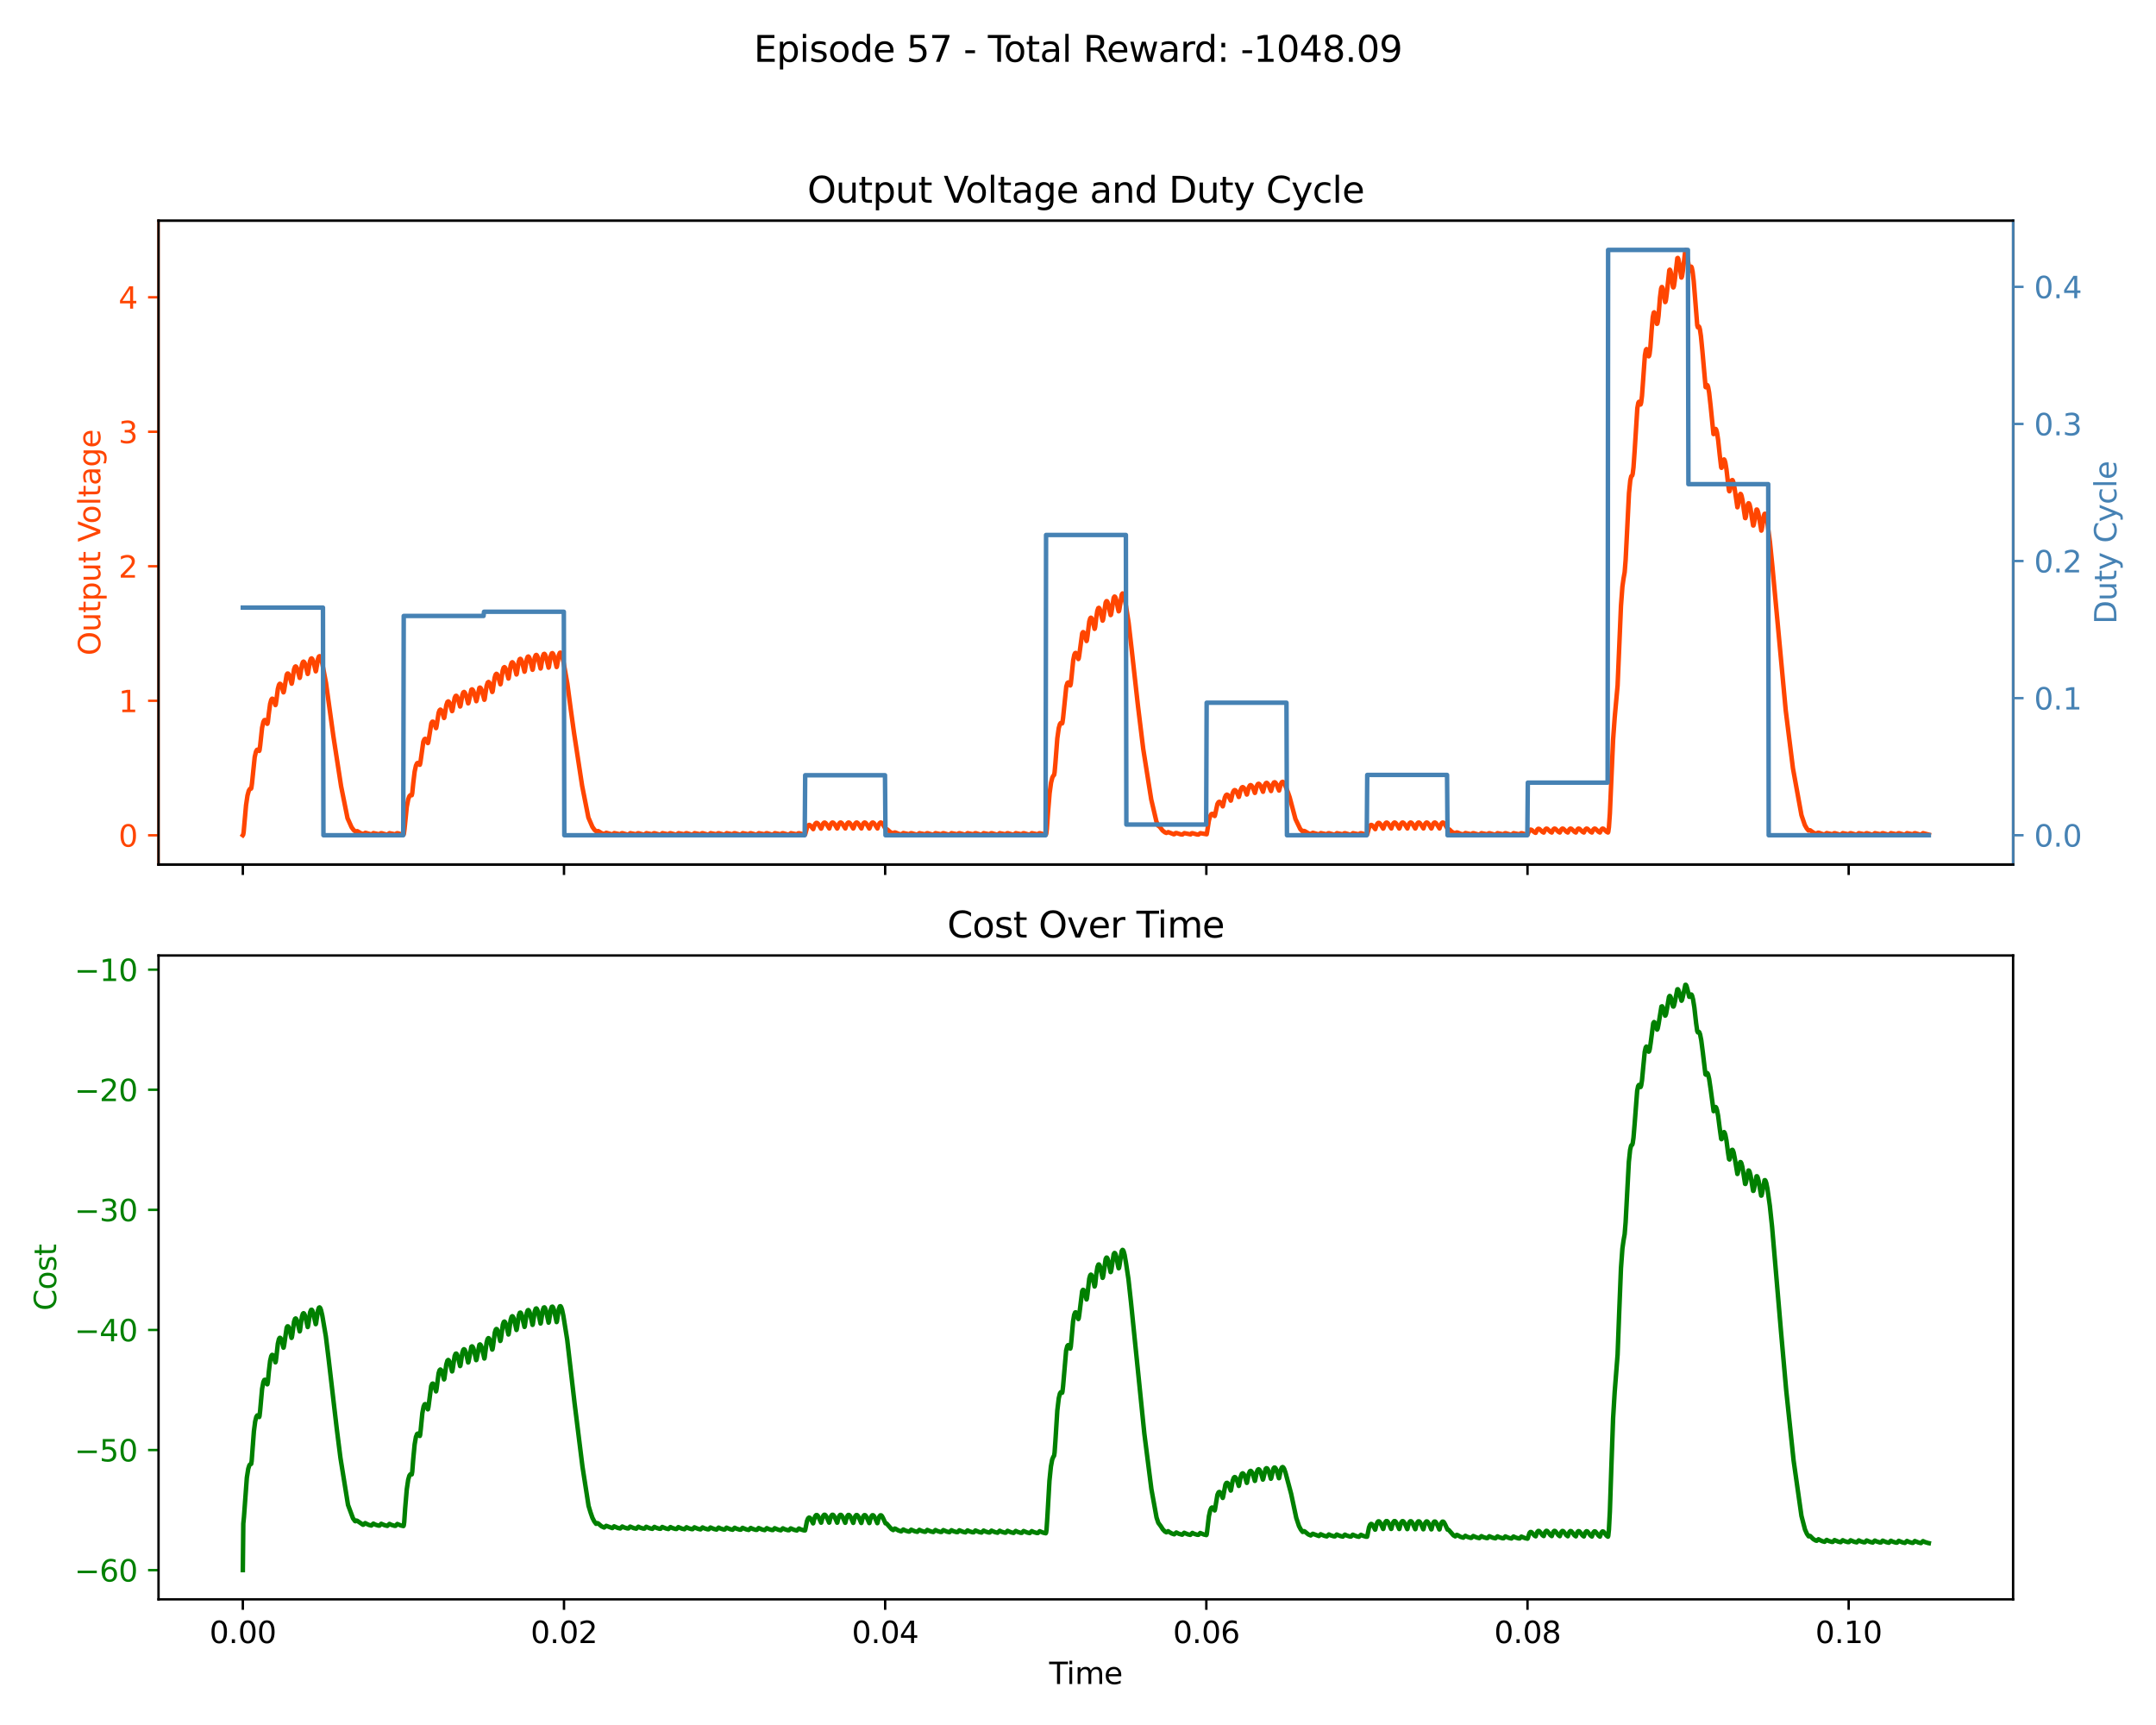 <?xml version="1.0" encoding="utf-8" standalone="no"?>
<!DOCTYPE svg PUBLIC "-//W3C//DTD SVG 1.1//EN"
  "http://www.w3.org/Graphics/SVG/1.1/DTD/svg11.dtd">
<svg xmlns:xlink="http://www.w3.org/1999/xlink" width="720pt" height="576pt" viewBox="0 0 720 576" xmlns="http://www.w3.org/2000/svg" version="1.1">
 <defs>
  <style type="text/css">*{stroke-linejoin: round; stroke-linecap: butt}</style>
 </defs>
 <g id="figure_1">
  <g id="patch_1">
   <path d="M 0 576 
L 720 576 
L 720 0 
L 0 0 
z
" style="fill: #ffffff"/>
  </g>
  <g id="axes_1">
   <g id="patch_2">
    <path d="M 52.94 288.67 
L 672.28 288.67 
L 672.28 73.68 
L 52.94 73.68 
z
" style="fill: #ffffff"/>
   </g>
   <g id="matplotlib.axis_1">
    <g id="xtick_1">
     <g id="line2d_1">
      <defs>
       <path id="mc084f2edfc" d="M 0 0 
L 0 3.5 
" style="stroke: #000000; stroke-width: 0.8"/>
      </defs>
      <g>
       <use xlink:href="#mc084f2edfc" x="81.092" y="288.67" style="stroke: #000000; stroke-width: 0.8"/>
      </g>
     </g>
    </g>
    <g id="xtick_2">
     <g id="line2d_2">
      <g>
       <use xlink:href="#mc084f2edfc" x="188.347" y="288.67" style="stroke: #000000; stroke-width: 0.8"/>
      </g>
     </g>
    </g>
    <g id="xtick_3">
     <g id="line2d_3">
      <g>
       <use xlink:href="#mc084f2edfc" x="295.602" y="288.67" style="stroke: #000000; stroke-width: 0.8"/>
      </g>
     </g>
    </g>
    <g id="xtick_4">
     <g id="line2d_4">
      <g>
       <use xlink:href="#mc084f2edfc" x="402.858" y="288.67" style="stroke: #000000; stroke-width: 0.8"/>
      </g>
     </g>
    </g>
    <g id="xtick_5">
     <g id="line2d_5">
      <g>
       <use xlink:href="#mc084f2edfc" x="510.113" y="288.67" style="stroke: #000000; stroke-width: 0.8"/>
      </g>
     </g>
    </g>
    <g id="xtick_6">
     <g id="line2d_6">
      <g>
       <use xlink:href="#mc084f2edfc" x="617.368" y="288.67" style="stroke: #000000; stroke-width: 0.8"/>
      </g>
     </g>
    </g>
   </g>
   <g id="matplotlib.axis_2">
    <g id="ytick_1">
     <g id="line2d_7">
      <defs>
       <path id="mf30bec5130" d="M 0 0 
L -3.5 0 
" style="stroke: #ff4500; stroke-width: 0.8"/>
      </defs>
      <g>
       <use xlink:href="#mf30bec5130" x="52.94" y="278.914" style="fill: #ff4500; stroke: #ff4500; stroke-width: 0.8"/>
      </g>
     </g>
     <g id="text_1">
      <!-- 0 -->
      <g style="fill: #ff4500" transform="translate(39.578 282.713) scale(0.1 -0.1)">
       <defs>
        <path id="DejaVuSans-30" d="M 2034 4250 
Q 1547 4250 1301 3770 
Q 1056 3291 1056 2328 
Q 1056 1369 1301 889 
Q 1547 409 2034 409 
Q 2525 409 2770 889 
Q 3016 1369 3016 2328 
Q 3016 3291 2770 3770 
Q 2525 4250 2034 4250 
z
M 2034 4750 
Q 2819 4750 3233 4129 
Q 3647 3509 3647 2328 
Q 3647 1150 3233 529 
Q 2819 -91 2034 -91 
Q 1250 -91 836 529 
Q 422 1150 422 2328 
Q 422 3509 836 4129 
Q 1250 4750 2034 4750 
z
" transform="scale(0.016)"/>
       </defs>
       <use xlink:href="#DejaVuSans-30"/>
      </g>
     </g>
    </g>
    <g id="ytick_2">
     <g id="line2d_8">
      <g>
       <use xlink:href="#mf30bec5130" x="52.94" y="234" style="fill: #ff4500; stroke: #ff4500; stroke-width: 0.8"/>
      </g>
     </g>
     <g id="text_2">
      <!-- 1 -->
      <g style="fill: #ff4500" transform="translate(39.578 237.799) scale(0.1 -0.1)">
       <defs>
        <path id="DejaVuSans-31" d="M 794 531 
L 1825 531 
L 1825 4091 
L 703 3866 
L 703 4441 
L 1819 4666 
L 2450 4666 
L 2450 531 
L 3481 531 
L 3481 0 
L 794 0 
L 794 531 
z
" transform="scale(0.016)"/>
       </defs>
       <use xlink:href="#DejaVuSans-31"/>
      </g>
     </g>
    </g>
    <g id="ytick_3">
     <g id="line2d_9">
      <g>
       <use xlink:href="#mf30bec5130" x="52.94" y="189.086" style="fill: #ff4500; stroke: #ff4500; stroke-width: 0.8"/>
      </g>
     </g>
     <g id="text_3">
      <!-- 2 -->
      <g style="fill: #ff4500" transform="translate(39.578 192.885) scale(0.1 -0.1)">
       <defs>
        <path id="DejaVuSans-32" d="M 1228 531 
L 3431 531 
L 3431 0 
L 469 0 
L 469 531 
Q 828 903 1448 1529 
Q 2069 2156 2228 2338 
Q 2531 2678 2651 2914 
Q 2772 3150 2772 3378 
Q 2772 3750 2511 3984 
Q 2250 4219 1831 4219 
Q 1534 4219 1204 4116 
Q 875 4013 500 3803 
L 500 4441 
Q 881 4594 1212 4672 
Q 1544 4750 1819 4750 
Q 2544 4750 2975 4387 
Q 3406 4025 3406 3419 
Q 3406 3131 3298 2873 
Q 3191 2616 2906 2266 
Q 2828 2175 2409 1742 
Q 1991 1309 1228 531 
z
" transform="scale(0.016)"/>
       </defs>
       <use xlink:href="#DejaVuSans-32"/>
      </g>
     </g>
    </g>
    <g id="ytick_4">
     <g id="line2d_10">
      <g>
       <use xlink:href="#mf30bec5130" x="52.94" y="144.172" style="fill: #ff4500; stroke: #ff4500; stroke-width: 0.8"/>
      </g>
     </g>
     <g id="text_4">
      <!-- 3 -->
      <g style="fill: #ff4500" transform="translate(39.578 147.972) scale(0.1 -0.1)">
       <defs>
        <path id="DejaVuSans-33" d="M 2597 2516 
Q 3050 2419 3304 2112 
Q 3559 1806 3559 1356 
Q 3559 666 3084 287 
Q 2609 -91 1734 -91 
Q 1441 -91 1130 -33 
Q 819 25 488 141 
L 488 750 
Q 750 597 1062 519 
Q 1375 441 1716 441 
Q 2309 441 2620 675 
Q 2931 909 2931 1356 
Q 2931 1769 2642 2001 
Q 2353 2234 1838 2234 
L 1294 2234 
L 1294 2753 
L 1863 2753 
Q 2328 2753 2575 2939 
Q 2822 3125 2822 3475 
Q 2822 3834 2567 4026 
Q 2313 4219 1838 4219 
Q 1578 4219 1281 4162 
Q 984 4106 628 3988 
L 628 4550 
Q 988 4650 1302 4700 
Q 1616 4750 1894 4750 
Q 2613 4750 3031 4423 
Q 3450 4097 3450 3541 
Q 3450 3153 3228 2886 
Q 3006 2619 2597 2516 
z
" transform="scale(0.016)"/>
       </defs>
       <use xlink:href="#DejaVuSans-33"/>
      </g>
     </g>
    </g>
    <g id="ytick_5">
     <g id="line2d_11">
      <g>
       <use xlink:href="#mf30bec5130" x="52.94" y="99.258" style="fill: #ff4500; stroke: #ff4500; stroke-width: 0.8"/>
      </g>
     </g>
     <g id="text_5">
      <!-- 4 -->
      <g style="fill: #ff4500" transform="translate(39.578 103.058) scale(0.1 -0.1)">
       <defs>
        <path id="DejaVuSans-34" d="M 2419 4116 
L 825 1625 
L 2419 1625 
L 2419 4116 
z
M 2253 4666 
L 3047 4666 
L 3047 1625 
L 3713 1625 
L 3713 1100 
L 3047 1100 
L 3047 0 
L 2419 0 
L 2419 1100 
L 313 1100 
L 313 1709 
L 2253 4666 
z
" transform="scale(0.016)"/>
       </defs>
       <use xlink:href="#DejaVuSans-34"/>
      </g>
     </g>
    </g>
    <g id="text_6">
     <!-- Output Voltage -->
     <g style="fill: #ff4500" transform="translate(33.498 218.888) rotate(-90) scale(0.1 -0.1)">
      <defs>
       <path id="DejaVuSans-4f" d="M 2522 4238 
Q 1834 4238 1429 3725 
Q 1025 3213 1025 2328 
Q 1025 1447 1429 934 
Q 1834 422 2522 422 
Q 3209 422 3611 934 
Q 4013 1447 4013 2328 
Q 4013 3213 3611 3725 
Q 3209 4238 2522 4238 
z
M 2522 4750 
Q 3503 4750 4090 4092 
Q 4678 3434 4678 2328 
Q 4678 1225 4090 567 
Q 3503 -91 2522 -91 
Q 1538 -91 948 565 
Q 359 1222 359 2328 
Q 359 3434 948 4092 
Q 1538 4750 2522 4750 
z
" transform="scale(0.016)"/>
       <path id="DejaVuSans-75" d="M 544 1381 
L 544 3500 
L 1119 3500 
L 1119 1403 
Q 1119 906 1312 657 
Q 1506 409 1894 409 
Q 2359 409 2629 706 
Q 2900 1003 2900 1516 
L 2900 3500 
L 3475 3500 
L 3475 0 
L 2900 0 
L 2900 538 
Q 2691 219 2414 64 
Q 2138 -91 1772 -91 
Q 1169 -91 856 284 
Q 544 659 544 1381 
z
M 1991 3584 
L 1991 3584 
z
" transform="scale(0.016)"/>
       <path id="DejaVuSans-74" d="M 1172 4494 
L 1172 3500 
L 2356 3500 
L 2356 3053 
L 1172 3053 
L 1172 1153 
Q 1172 725 1289 603 
Q 1406 481 1766 481 
L 2356 481 
L 2356 0 
L 1766 0 
Q 1100 0 847 248 
Q 594 497 594 1153 
L 594 3053 
L 172 3053 
L 172 3500 
L 594 3500 
L 594 4494 
L 1172 4494 
z
" transform="scale(0.016)"/>
       <path id="DejaVuSans-70" d="M 1159 525 
L 1159 -1331 
L 581 -1331 
L 581 3500 
L 1159 3500 
L 1159 2969 
Q 1341 3281 1617 3432 
Q 1894 3584 2278 3584 
Q 2916 3584 3314 3078 
Q 3713 2572 3713 1747 
Q 3713 922 3314 415 
Q 2916 -91 2278 -91 
Q 1894 -91 1617 61 
Q 1341 213 1159 525 
z
M 3116 1747 
Q 3116 2381 2855 2742 
Q 2594 3103 2138 3103 
Q 1681 3103 1420 2742 
Q 1159 2381 1159 1747 
Q 1159 1113 1420 752 
Q 1681 391 2138 391 
Q 2594 391 2855 752 
Q 3116 1113 3116 1747 
z
" transform="scale(0.016)"/>
       <path id="DejaVuSans-20" transform="scale(0.016)"/>
       <path id="DejaVuSans-56" d="M 1831 0 
L 50 4666 
L 709 4666 
L 2188 738 
L 3669 4666 
L 4325 4666 
L 2547 0 
L 1831 0 
z
" transform="scale(0.016)"/>
       <path id="DejaVuSans-6f" d="M 1959 3097 
Q 1497 3097 1228 2736 
Q 959 2375 959 1747 
Q 959 1119 1226 758 
Q 1494 397 1959 397 
Q 2419 397 2687 759 
Q 2956 1122 2956 1747 
Q 2956 2369 2687 2733 
Q 2419 3097 1959 3097 
z
M 1959 3584 
Q 2709 3584 3137 3096 
Q 3566 2609 3566 1747 
Q 3566 888 3137 398 
Q 2709 -91 1959 -91 
Q 1206 -91 779 398 
Q 353 888 353 1747 
Q 353 2609 779 3096 
Q 1206 3584 1959 3584 
z
" transform="scale(0.016)"/>
       <path id="DejaVuSans-6c" d="M 603 4863 
L 1178 4863 
L 1178 0 
L 603 0 
L 603 4863 
z
" transform="scale(0.016)"/>
       <path id="DejaVuSans-61" d="M 2194 1759 
Q 1497 1759 1228 1600 
Q 959 1441 959 1056 
Q 959 750 1161 570 
Q 1363 391 1709 391 
Q 2188 391 2477 730 
Q 2766 1069 2766 1631 
L 2766 1759 
L 2194 1759 
z
M 3341 1997 
L 3341 0 
L 2766 0 
L 2766 531 
Q 2569 213 2275 61 
Q 1981 -91 1556 -91 
Q 1019 -91 701 211 
Q 384 513 384 1019 
Q 384 1609 779 1909 
Q 1175 2209 1959 2209 
L 2766 2209 
L 2766 2266 
Q 2766 2663 2505 2880 
Q 2244 3097 1772 3097 
Q 1472 3097 1187 3025 
Q 903 2953 641 2809 
L 641 3341 
Q 956 3463 1253 3523 
Q 1550 3584 1831 3584 
Q 2591 3584 2966 3190 
Q 3341 2797 3341 1997 
z
" transform="scale(0.016)"/>
       <path id="DejaVuSans-67" d="M 2906 1791 
Q 2906 2416 2648 2759 
Q 2391 3103 1925 3103 
Q 1463 3103 1205 2759 
Q 947 2416 947 1791 
Q 947 1169 1205 825 
Q 1463 481 1925 481 
Q 2391 481 2648 825 
Q 2906 1169 2906 1791 
z
M 3481 434 
Q 3481 -459 3084 -895 
Q 2688 -1331 1869 -1331 
Q 1566 -1331 1297 -1286 
Q 1028 -1241 775 -1147 
L 775 -588 
Q 1028 -725 1275 -790 
Q 1522 -856 1778 -856 
Q 2344 -856 2625 -561 
Q 2906 -266 2906 331 
L 2906 616 
Q 2728 306 2450 153 
Q 2172 0 1784 0 
Q 1141 0 747 490 
Q 353 981 353 1791 
Q 353 2603 747 3093 
Q 1141 3584 1784 3584 
Q 2172 3584 2450 3431 
Q 2728 3278 2906 2969 
L 2906 3500 
L 3481 3500 
L 3481 434 
z
" transform="scale(0.016)"/>
       <path id="DejaVuSans-65" d="M 3597 1894 
L 3597 1613 
L 953 1613 
Q 991 1019 1311 708 
Q 1631 397 2203 397 
Q 2534 397 2845 478 
Q 3156 559 3463 722 
L 3463 178 
Q 3153 47 2828 -22 
Q 2503 -91 2169 -91 
Q 1331 -91 842 396 
Q 353 884 353 1716 
Q 353 2575 817 3079 
Q 1281 3584 2069 3584 
Q 2775 3584 3186 3129 
Q 3597 2675 3597 1894 
z
M 3022 2063 
Q 3016 2534 2758 2815 
Q 2500 3097 2075 3097 
Q 1594 3097 1305 2825 
Q 1016 2553 972 2059 
L 3022 2063 
z
" transform="scale(0.016)"/>
      </defs>
      <use xlink:href="#DejaVuSans-4f"/>
      <use xlink:href="#DejaVuSans-75" x="78.711"/>
      <use xlink:href="#DejaVuSans-74" x="142.09"/>
      <use xlink:href="#DejaVuSans-70" x="181.299"/>
      <use xlink:href="#DejaVuSans-75" x="244.775"/>
      <use xlink:href="#DejaVuSans-74" x="308.154"/>
      <use xlink:href="#DejaVuSans-20" x="347.363"/>
      <use xlink:href="#DejaVuSans-56" x="379.15"/>
      <use xlink:href="#DejaVuSans-6f" x="439.809"/>
      <use xlink:href="#DejaVuSans-6c" x="500.99"/>
      <use xlink:href="#DejaVuSans-74" x="528.773"/>
      <use xlink:href="#DejaVuSans-61" x="567.982"/>
      <use xlink:href="#DejaVuSans-67" x="629.262"/>
      <use xlink:href="#DejaVuSans-65" x="692.738"/>
     </g>
    </g>
   </g>
   <g id="line2d_12">
    <path d="M 81.092 278.898 
L 81.199 278.754 
L 81.36 277.915 
L 81.628 274.89 
L 82.164 268.896 
L 82.647 265.641 
L 83.076 264.046 
L 83.451 263.432 
L 83.72 263.354 
L 83.827 263.346 
L 83.934 263.117 
L 84.149 261.618 
L 85.06 252.786 
L 85.489 250.978 
L 85.811 250.385 
L 86.079 250.299 
L 86.347 250.523 
L 86.562 250.741 
L 86.669 250.477 
L 86.884 248.942 
L 87.527 242.983 
L 87.956 241.057 
L 88.278 240.469 
L 88.492 240.413 
L 88.707 240.587 
L 89.029 241.215 
L 89.243 241.69 
L 89.297 241.667 
L 89.458 241.072 
L 89.726 238.644 
L 90.209 235.028 
L 90.584 233.663 
L 90.852 233.309 
L 91.067 233.338 
L 91.335 233.709 
L 91.71 234.749 
L 91.978 235.438 
L 92.085 235.22 
L 92.3 233.801 
L 92.783 230.074 
L 93.158 228.671 
L 93.426 228.322 
L 93.641 228.371 
L 93.909 228.785 
L 94.284 229.91 
L 94.66 231.188 
L 94.713 231.154 
L 94.874 230.545 
L 95.732 225.314 
L 96 224.9 
L 96.215 224.917 
L 96.429 225.201 
L 96.751 226.055 
L 97.395 228.293 
L 97.448 228.195 
L 97.609 227.408 
L 98.199 223.5 
L 98.521 222.657 
L 98.735 222.524 
L 98.95 222.683 
L 99.218 223.239 
L 99.593 224.57 
L 100.076 226.358 
L 100.183 226.108 
L 100.398 224.688 
L 100.827 221.989 
L 101.149 221.086 
L 101.363 220.924 
L 101.578 221.064 
L 101.846 221.604 
L 102.221 222.93 
L 102.757 225.049 
L 102.865 224.82 
L 103.079 223.44 
L 103.508 220.817 
L 103.83 219.968 
L 104.044 219.84 
L 104.259 220.013 
L 104.527 220.595 
L 104.956 222.218 
L 105.439 224.166 
L 105.546 223.95 
L 105.761 222.596 
L 106.19 220.025 
L 106.511 219.213 
L 106.726 219.108 
L 106.94 219.304 
L 107.208 219.912 
L 107.637 221.577 
L 108.871 228.052 
L 109.89 235.421 
L 111.338 245.876 
L 113.912 262.552 
L 116.057 273.227 
L 116.486 274.156 
L 117.398 276.202 
L 118.095 277.155 
L 118.685 277.642 
L 119.328 277.536 
L 120.562 278.273 
L 121.366 278.473 
L 122.01 278.084 
L 124.048 278.627 
L 124.691 278.186 
L 126.783 278.607 
L 127.104 278.256 
L 127.426 278.217 
L 128.981 278.651 
L 129.41 278.661 
L 130.054 278.208 
L 132.145 278.613 
L 132.467 278.261 
L 132.789 278.221 
L 134.344 278.652 
L 134.773 278.662 
L 134.88 278.389 
L 135.095 276.775 
L 135.846 269.398 
L 136.328 266.898 
L 136.704 265.883 
L 137.025 265.526 
L 137.294 265.528 
L 137.508 265.541 
L 137.669 264.85 
L 137.991 261.614 
L 138.473 257.644 
L 138.902 255.665 
L 139.278 254.868 
L 139.546 254.73 
L 139.814 254.889 
L 140.189 255.373 
L 140.243 255.295 
L 140.404 254.531 
L 141.369 247.68 
L 141.745 246.823 
L 142.013 246.695 
L 142.227 246.835 
L 142.549 247.386 
L 142.871 248.124 
L 142.924 248.098 
L 143.085 247.488 
L 144.051 241.507 
L 144.372 240.991 
L 144.587 240.974 
L 144.801 241.18 
L 145.123 241.846 
L 145.606 243.133 
L 145.659 243.053 
L 145.82 242.301 
L 146.464 238.07 
L 146.786 237.179 
L 147.054 236.952 
L 147.268 237.057 
L 147.536 237.494 
L 147.912 238.58 
L 148.287 239.75 
L 148.394 239.556 
L 148.609 238.205 
L 149.038 235.505 
L 149.413 234.404 
L 149.682 234.2 
L 149.896 234.329 
L 150.164 234.805 
L 150.54 235.955 
L 150.969 237.458 
L 151.022 237.423 
L 151.183 236.8 
L 151.827 233.059 
L 152.148 232.397 
L 152.363 232.329 
L 152.577 232.516 
L 152.899 233.207 
L 153.328 234.747 
L 153.65 235.907 
L 153.757 235.773 
L 153.918 234.94 
L 154.401 232.06 
L 154.723 231.213 
L 154.991 231.046 
L 155.205 231.212 
L 155.473 231.739 
L 155.902 233.189 
L 156.331 234.86 
L 156.385 234.844 
L 156.492 234.553 
L 157.404 230.317 
L 157.618 230.176 
L 157.833 230.306 
L 158.101 230.799 
L 158.476 232 
L 159.066 234.142 
L 159.174 233.861 
L 160.085 229.712 
L 160.3 229.59 
L 160.514 229.738 
L 160.782 230.252 
L 161.211 231.7 
L 161.748 233.668 
L 161.855 233.394 
L 162.07 231.915 
L 162.499 229.058 
L 162.874 227.91 
L 163.142 227.714 
L 163.357 227.871 
L 163.625 228.403 
L 164.054 229.889 
L 164.376 231.055 
L 164.429 231.035 
L 164.536 230.738 
L 164.751 229.221 
L 165.18 226.325 
L 165.502 225.273 
L 165.77 224.994 
L 165.984 225.103 
L 166.252 225.594 
L 166.628 226.833 
L 167.111 228.502 
L 167.218 228.226 
L 167.432 226.753 
L 167.861 223.951 
L 168.183 222.971 
L 168.451 222.755 
L 168.666 222.915 
L 168.934 223.469 
L 169.309 224.797 
L 169.792 226.579 
L 169.899 226.328 
L 170.114 224.905 
L 170.543 222.199 
L 170.864 221.29 
L 171.079 221.124 
L 171.293 221.259 
L 171.562 221.795 
L 171.937 223.113 
L 172.473 225.222 
L 172.581 224.99 
L 172.795 223.605 
L 173.224 220.975 
L 173.546 220.119 
L 173.76 219.988 
L 173.975 220.157 
L 174.243 220.733 
L 174.672 222.348 
L 175.155 224.288 
L 175.262 224.071 
L 175.476 222.714 
L 175.905 220.136 
L 176.227 219.319 
L 176.442 219.211 
L 176.656 219.404 
L 176.924 220.009 
L 177.353 221.668 
L 177.836 223.653 
L 177.943 223.446 
L 178.158 222.108 
L 178.587 219.567 
L 178.909 218.775 
L 179.123 218.684 
L 179.338 218.893 
L 179.606 219.517 
L 180.035 221.206 
L 180.517 223.223 
L 180.625 223.022 
L 180.839 221.697 
L 181.268 219.181 
L 181.59 218.407 
L 181.804 218.328 
L 182.019 218.547 
L 182.341 219.356 
L 182.77 221.158 
L 183.199 222.932 
L 183.306 222.736 
L 183.521 221.42 
L 183.95 218.92 
L 184.271 218.158 
L 184.486 218.087 
L 184.7 218.314 
L 185.022 219.133 
L 185.451 220.948 
L 185.88 222.736 
L 185.987 222.542 
L 186.202 221.232 
L 186.631 218.744 
L 186.953 217.99 
L 187.167 217.924 
L 187.382 218.156 
L 187.704 218.982 
L 188.133 220.807 
L 189.473 228.271 
L 190.599 236.811 
L 191.672 244.543 
L 194.407 262.42 
L 196.498 273.003 
L 196.927 273.989 
L 197.839 276.109 
L 198.536 277.094 
L 199.126 277.6 
L 199.77 277.508 
L 201.003 278.261 
L 201.808 278.465 
L 202.451 278.079 
L 204.489 278.626 
L 205.132 278.185 
L 207.224 278.607 
L 207.546 278.255 
L 207.868 278.216 
L 209.423 278.651 
L 209.852 278.661 
L 210.495 278.208 
L 212.587 278.613 
L 212.909 278.261 
L 213.23 278.221 
L 214.785 278.652 
L 215.214 278.662 
L 215.858 278.209 
L 217.95 278.613 
L 218.271 278.261 
L 218.593 278.221 
L 220.148 278.652 
L 220.577 278.662 
L 221.221 278.209 
L 223.312 278.613 
L 223.634 278.261 
L 223.956 278.221 
L 225.511 278.652 
L 225.94 278.662 
L 226.584 278.209 
L 228.675 278.613 
L 228.997 278.261 
L 229.319 278.221 
L 230.874 278.652 
L 231.303 278.662 
L 231.946 278.209 
L 234.038 278.613 
L 234.36 278.261 
L 234.681 278.221 
L 236.237 278.652 
L 236.666 278.662 
L 237.309 278.209 
L 239.401 278.613 
L 239.722 278.261 
L 240.044 278.221 
L 241.599 278.652 
L 242.028 278.662 
L 242.672 278.209 
L 244.763 278.613 
L 245.085 278.261 
L 245.407 278.221 
L 246.962 278.652 
L 247.391 278.662 
L 248.035 278.209 
L 250.126 278.613 
L 250.448 278.261 
L 250.77 278.221 
L 252.325 278.652 
L 252.754 278.662 
L 253.397 278.209 
L 255.489 278.613 
L 255.811 278.261 
L 256.132 278.221 
L 257.688 278.652 
L 258.117 278.662 
L 258.76 278.209 
L 260.852 278.613 
L 261.173 278.261 
L 261.495 278.221 
L 263.05 278.652 
L 263.479 278.662 
L 264.123 278.209 
L 266.214 278.613 
L 266.536 278.261 
L 266.858 278.221 
L 268.413 278.652 
L 268.842 278.662 
L 268.949 278.389 
L 269.539 276.208 
L 269.915 275.59 
L 270.236 275.44 
L 270.558 275.574 
L 270.934 276.02 
L 271.577 276.853 
L 271.845 275.979 
L 272.274 275.034 
L 272.596 274.772 
L 272.864 274.793 
L 273.186 275.054 
L 273.615 275.725 
L 274.205 276.686 
L 274.312 276.547 
L 274.848 275.069 
L 275.17 274.714 
L 275.438 274.671 
L 275.76 274.869 
L 276.189 275.474 
L 276.94 276.632 
L 277.208 275.792 
L 277.637 274.89 
L 277.959 274.655 
L 278.227 274.695 
L 278.549 274.976 
L 278.978 275.669 
L 279.568 276.648 
L 279.675 276.511 
L 280.211 275.043 
L 280.533 274.694 
L 280.801 274.654 
L 281.123 274.855 
L 281.552 275.465 
L 282.303 276.627 
L 282.571 275.787 
L 283 274.886 
L 283.322 274.652 
L 283.59 274.693 
L 283.911 274.974 
L 284.34 275.667 
L 284.93 276.647 
L 285.038 276.511 
L 285.574 275.043 
L 285.896 274.693 
L 286.164 274.653 
L 286.486 274.855 
L 286.915 275.465 
L 287.665 276.627 
L 287.934 275.787 
L 288.363 274.886 
L 288.684 274.652 
L 288.952 274.693 
L 289.274 274.974 
L 289.703 275.667 
L 290.293 276.647 
L 290.4 276.511 
L 290.937 275.043 
L 291.258 274.693 
L 291.527 274.653 
L 291.848 274.855 
L 292.277 275.465 
L 293.028 276.627 
L 293.296 275.787 
L 293.725 274.886 
L 294.047 274.652 
L 294.315 274.693 
L 294.637 274.974 
L 295.066 275.667 
L 295.656 276.647 
L 296.407 277.034 
L 297.157 277.747 
L 298.016 278.228 
L 298.391 278.264 
L 298.713 277.977 
L 299.034 277.991 
L 300.268 278.489 
L 301.019 278.595 
L 301.662 278.165 
L 303.754 278.601 
L 304.075 278.251 
L 304.397 278.213 
L 305.952 278.649 
L 306.381 278.66 
L 307.025 278.207 
L 309.116 278.613 
L 309.438 278.261 
L 309.76 278.22 
L 311.315 278.652 
L 311.744 278.662 
L 312.388 278.209 
L 314.479 278.613 
L 314.801 278.261 
L 315.123 278.221 
L 316.678 278.652 
L 317.107 278.662 
L 317.75 278.209 
L 319.842 278.613 
L 320.164 278.261 
L 320.486 278.221 
L 322.041 278.652 
L 322.47 278.662 
L 323.113 278.209 
L 325.205 278.613 
L 325.527 278.261 
L 325.848 278.221 
L 327.403 278.652 
L 327.832 278.662 
L 328.476 278.209 
L 330.567 278.613 
L 330.889 278.261 
L 331.211 278.221 
L 332.766 278.652 
L 333.195 278.662 
L 333.839 278.209 
L 335.93 278.613 
L 336.252 278.261 
L 336.574 278.221 
L 338.129 278.652 
L 338.558 278.662 
L 339.202 278.209 
L 341.293 278.613 
L 341.615 278.261 
L 341.937 278.221 
L 343.492 278.652 
L 343.921 278.662 
L 344.564 278.209 
L 346.656 278.613 
L 346.978 278.261 
L 347.299 278.221 
L 348.855 278.652 
L 349.284 278.662 
L 349.391 278.389 
L 349.605 276.775 
L 349.981 271.333 
L 350.517 264.866 
L 351 261.361 
L 351.429 259.648 
L 351.75 259.047 
L 352.019 258.76 
L 352.179 257.915 
L 352.448 254.921 
L 353.091 246.537 
L 353.574 243.128 
L 353.949 241.806 
L 354.217 241.433 
L 354.432 241.422 
L 354.7 241.564 
L 354.807 241.262 
L 355.022 239.678 
L 356.094 229.199 
L 356.47 228.059 
L 356.738 227.868 
L 356.952 228.027 
L 357.22 228.561 
L 357.381 228.884 
L 357.435 228.862 
L 357.596 228.288 
L 357.864 225.799 
L 358.4 220.474 
L 358.776 218.633 
L 359.044 218.083 
L 359.258 218.029 
L 359.473 218.271 
L 359.795 219.11 
L 360.116 220.065 
L 360.224 219.894 
L 360.384 219.034 
L 361.403 211.47 
L 361.672 211.077 
L 361.832 211.105 
L 362.047 211.411 
L 362.369 212.369 
L 362.851 214.046 
L 362.959 213.8 
L 363.173 212.382 
L 363.763 207.545 
L 364.085 206.465 
L 364.299 206.257 
L 364.46 206.335 
L 364.675 206.712 
L 364.996 207.786 
L 365.533 209.987 
L 365.586 209.937 
L 365.747 209.305 
L 366.069 206.449 
L 366.444 203.99 
L 366.766 203.073 
L 366.981 202.969 
L 367.195 203.214 
L 367.463 203.942 
L 367.892 205.909 
L 368.214 207.24 
L 368.321 207.1 
L 368.482 206.301 
L 369.233 201.206 
L 369.501 200.735 
L 369.662 200.746 
L 369.877 201.059 
L 370.198 202.082 
L 370.627 204.282 
L 370.895 205.383 
L 371.003 205.272 
L 371.164 204.515 
L 371.914 199.606 
L 372.183 199.197 
L 372.343 199.243 
L 372.558 199.602 
L 372.88 200.692 
L 373.362 203.318 
L 373.577 204.128 
L 373.684 204.037 
L 373.845 203.309 
L 374.596 198.525 
L 374.864 198.157 
L 375.025 198.228 
L 375.239 198.618 
L 375.561 199.754 
L 376.044 202.443 
L 376.902 207.951 
L 377.867 216.359 
L 380.012 235.596 
L 381.782 250.084 
L 384.463 266.976 
L 386.179 274.29 
L 386.769 275.715 
L 387.091 275.9 
L 387.466 276.31 
L 388.271 277.337 
L 389.022 277.923 
L 389.504 278.128 
L 390.148 277.856 
L 391.971 278.57 
L 392.239 278.517 
L 392.561 278.183 
L 392.883 278.157 
L 394.331 278.609 
L 394.867 278.644 
L 395.511 278.197 
L 397.602 278.61 
L 397.924 278.258 
L 398.246 278.219 
L 399.801 278.651 
L 400.23 278.662 
L 400.873 278.209 
L 402.965 278.573 
L 403.126 277.752 
L 403.716 273.964 
L 404.145 272.477 
L 404.52 271.858 
L 404.842 271.733 
L 405.11 271.863 
L 405.485 272.338 
L 405.646 272.476 
L 405.753 272.191 
L 406.558 268.477 
L 406.933 267.843 
L 407.201 267.729 
L 407.47 267.849 
L 407.791 268.252 
L 408.328 269.26 
L 408.381 269.2 
L 408.542 268.503 
L 409.025 266.348 
L 409.4 265.544 
L 409.722 265.335 
L 409.99 265.44 
L 410.312 265.841 
L 410.794 266.891 
L 411.009 267.34 
L 411.063 267.298 
L 411.223 266.654 
L 411.652 264.804 
L 412.028 264.008 
L 412.296 263.822 
L 412.564 263.898 
L 412.886 264.281 
L 413.315 265.188 
L 413.69 266.114 
L 413.744 266.082 
L 413.905 265.469 
L 414.334 263.696 
L 414.709 262.964 
L 414.977 262.82 
L 415.246 262.938 
L 415.567 263.367 
L 416.05 264.478 
L 416.372 265.305 
L 416.425 265.28 
L 416.586 264.686 
L 417.015 262.963 
L 417.391 262.272 
L 417.659 262.155 
L 417.927 262.298 
L 418.249 262.758 
L 418.731 263.911 
L 419.053 264.765 
L 419.107 264.744 
L 419.268 264.163 
L 419.697 262.472 
L 420.072 261.807 
L 420.34 261.708 
L 420.608 261.869 
L 420.93 262.348 
L 421.413 263.53 
L 421.788 264.384 
L 421.949 263.811 
L 422.378 262.141 
L 422.753 261.494 
L 423.022 261.407 
L 423.29 261.58 
L 423.665 262.181 
L 424.148 263.435 
L 424.469 264.141 
L 424.63 263.573 
L 425.059 261.918 
L 425.435 261.283 
L 425.703 261.204 
L 425.971 261.385 
L 426.346 261.996 
L 426.829 263.263 
L 427.151 263.976 
L 427.312 263.413 
L 427.741 261.768 
L 428.063 261.19 
L 428.331 261.06 
L 428.599 261.197 
L 428.921 261.657 
L 429.403 262.824 
L 430.1 264.546 
L 430.69 266.236 
L 431.548 269.471 
L 432.621 273.485 
L 434.23 276.834 
L 434.927 277.562 
L 435.141 277.625 
L 435.409 277.462 
L 435.731 277.535 
L 436.965 278.273 
L 437.769 278.473 
L 438.413 278.084 
L 440.45 278.627 
L 441.094 278.186 
L 443.185 278.607 
L 443.507 278.256 
L 443.829 278.217 
L 445.384 278.651 
L 445.813 278.661 
L 446.457 278.208 
L 448.548 278.613 
L 448.87 278.261 
L 449.192 278.221 
L 450.747 278.652 
L 451.176 278.662 
L 451.82 278.209 
L 453.911 278.613 
L 454.233 278.261 
L 454.555 278.221 
L 456.11 278.652 
L 456.539 278.662 
L 456.646 278.389 
L 457.236 276.208 
L 457.611 275.59 
L 457.933 275.44 
L 458.255 275.574 
L 458.63 276.02 
L 459.274 276.853 
L 459.542 275.979 
L 459.971 275.034 
L 460.293 274.772 
L 460.561 274.793 
L 460.883 275.054 
L 461.312 275.725 
L 461.902 276.686 
L 462.009 276.547 
L 462.545 275.069 
L 462.867 274.714 
L 463.135 274.671 
L 463.457 274.869 
L 463.886 275.474 
L 464.637 276.632 
L 464.905 275.792 
L 465.334 274.89 
L 465.655 274.655 
L 465.924 274.695 
L 466.245 274.976 
L 466.674 275.669 
L 467.264 276.648 
L 467.372 276.511 
L 467.908 275.043 
L 468.23 274.694 
L 468.498 274.654 
L 468.819 274.855 
L 469.249 275.465 
L 469.999 276.627 
L 470.267 275.787 
L 470.696 274.886 
L 471.018 274.652 
L 471.286 274.693 
L 471.608 274.974 
L 472.037 275.667 
L 472.627 276.647 
L 472.734 276.511 
L 473.271 275.043 
L 473.592 274.693 
L 473.86 274.653 
L 474.182 274.855 
L 474.611 275.465 
L 475.362 276.627 
L 475.63 275.787 
L 476.059 274.886 
L 476.381 274.652 
L 476.649 274.693 
L 476.971 274.974 
L 477.4 275.667 
L 477.99 276.647 
L 478.097 276.511 
L 478.633 275.043 
L 478.955 274.693 
L 479.223 274.653 
L 479.545 274.855 
L 479.974 275.465 
L 480.725 276.627 
L 480.993 275.787 
L 481.422 274.886 
L 481.744 274.652 
L 482.012 274.693 
L 482.334 274.974 
L 482.763 275.667 
L 483.353 276.647 
L 484.103 277.034 
L 484.854 277.747 
L 485.712 278.228 
L 486.088 278.264 
L 486.409 277.977 
L 486.731 277.991 
L 487.965 278.489 
L 488.715 278.595 
L 489.359 278.165 
L 491.45 278.601 
L 491.772 278.251 
L 492.094 278.213 
L 493.649 278.649 
L 494.078 278.66 
L 494.722 278.207 
L 496.813 278.613 
L 497.135 278.261 
L 497.457 278.22 
L 499.012 278.652 
L 499.441 278.662 
L 500.084 278.209 
L 502.176 278.613 
L 502.498 278.261 
L 502.819 278.221 
L 504.375 278.652 
L 504.804 278.662 
L 505.447 278.209 
L 507.539 278.613 
L 507.86 278.261 
L 508.182 278.221 
L 509.737 278.652 
L 510.166 278.662 
L 510.381 278.089 
L 510.81 277.238 
L 511.132 277.016 
L 511.453 277.081 
L 511.936 277.524 
L 512.687 278.059 
L 512.848 278.093 
L 513.009 277.734 
L 513.384 276.989 
L 513.706 276.741 
L 514.028 276.786 
L 514.403 277.132 
L 515.1 277.783 
L 515.529 278.003 
L 515.69 277.653 
L 516.065 276.925 
L 516.387 276.689 
L 516.709 276.745 
L 517.084 277.101 
L 517.782 277.763 
L 518.211 277.987 
L 518.371 277.639 
L 518.747 276.914 
L 519.069 276.68 
L 519.39 276.738 
L 519.766 277.096 
L 520.463 277.759 
L 520.892 277.985 
L 521.053 277.637 
L 521.428 276.912 
L 521.75 276.679 
L 522.072 276.737 
L 522.447 277.095 
L 523.144 277.759 
L 523.573 277.984 
L 523.734 277.636 
L 524.11 276.912 
L 524.431 276.679 
L 524.753 276.737 
L 525.128 277.095 
L 525.826 277.758 
L 526.255 277.984 
L 526.416 277.636 
L 526.791 276.912 
L 527.113 276.679 
L 527.434 276.736 
L 527.81 277.095 
L 528.507 277.758 
L 528.936 277.984 
L 529.097 277.636 
L 529.472 276.912 
L 529.794 276.679 
L 530.116 276.736 
L 530.491 277.095 
L 531.188 277.758 
L 531.617 277.984 
L 531.778 277.636 
L 532.154 276.912 
L 532.475 276.679 
L 532.797 276.736 
L 533.173 277.095 
L 533.87 277.758 
L 534.299 277.984 
L 534.46 277.636 
L 534.835 276.912 
L 535.157 276.679 
L 535.479 276.736 
L 535.854 277.095 
L 536.551 277.758 
L 536.98 277.984 
L 537.087 277.757 
L 537.302 276.226 
L 537.624 271.581 
L 538.106 260.391 
L 538.696 246.976 
L 539.233 239.562 
L 540.198 228.901 
L 540.734 216.229 
L 541.324 202.364 
L 541.807 195.878 
L 542.182 193.191 
L 542.557 191.078 
L 542.879 187.025 
L 543.362 177.528 
L 544.005 164.66 
L 544.434 160.404 
L 544.756 159.039 
L 544.971 158.846 
L 545.078 158.791 
L 545.239 158.241 
L 545.507 156.05 
L 545.882 150.728 
L 546.794 136.282 
L 547.116 134.503 
L 547.33 134.168 
L 547.491 134.303 
L 547.867 135.069 
L 547.92 134.988 
L 548.081 134.354 
L 548.349 132.128 
L 548.725 126.949 
L 549.315 118.642 
L 549.636 116.843 
L 549.851 116.561 
L 550.012 116.768 
L 550.226 117.535 
L 550.602 118.981 
L 550.709 118.864 
L 550.87 118.222 
L 551.138 116.044 
L 551.567 110.212 
L 551.942 105.905 
L 552.264 104.402 
L 552.425 104.288 
L 552.586 104.545 
L 552.854 105.703 
L 553.337 108.145 
L 553.444 108.066 
L 553.605 107.493 
L 553.873 105.457 
L 554.356 99.34 
L 554.731 96.369 
L 554.945 95.842 
L 555.053 95.854 
L 555.214 96.187 
L 555.482 97.486 
L 556.072 100.87 
L 556.179 100.779 
L 556.34 100.201 
L 556.608 98.182 
L 557.466 90.234 
L 557.627 90.049 
L 557.734 90.152 
L 557.949 90.849 
L 558.27 92.965 
L 558.699 95.868 
L 558.807 95.98 
L 558.86 95.941 
L 559.021 95.475 
L 559.289 93.639 
L 560.147 86.226 
L 560.308 86.134 
L 560.469 86.443 
L 560.737 87.744 
L 561.488 92.685 
L 561.542 92.672 
L 561.703 92.282 
L 561.971 90.569 
L 562.829 83.518 
L 562.99 83.489 
L 563.15 83.859 
L 563.419 85.26 
L 564.223 90.464 
L 564.33 90.295 
L 564.759 89.04 
L 564.813 89.057 
L 564.974 89.367 
L 565.242 90.659 
L 565.617 93.838 
L 566.154 100.503 
L 566.797 108.642 
L 567.012 109.306 
L 567.119 109.234 
L 567.333 109.013 
L 567.494 109.248 
L 567.709 110.07 
L 568.031 112.239 
L 568.513 117.174 
L 569.586 129.258 
L 569.693 129.318 
L 569.854 128.943 
L 570.068 128.552 
L 570.229 128.661 
L 570.444 129.281 
L 570.766 131.089 
L 571.248 135.378 
L 572.214 144.934 
L 572.321 144.942 
L 572.482 144.436 
L 572.803 143.304 
L 572.964 143.235 
L 573.125 143.466 
L 573.393 144.441 
L 573.769 146.849 
L 574.305 151.907 
L 574.788 156.077 
L 574.895 156.22 
L 574.949 156.179 
L 575.109 155.635 
L 575.538 153.591 
L 575.753 153.403 
L 575.914 153.599 
L 576.182 154.485 
L 576.557 156.715 
L 577.094 161.436 
L 577.415 163.858 
L 577.523 164.037 
L 577.576 164.011 
L 577.737 163.5 
L 578.381 160.351 
L 578.542 160.297 
L 578.702 160.513 
L 578.971 161.403 
L 579.346 163.585 
L 580.204 169.388 
L 580.311 169.18 
L 580.526 167.931 
L 580.955 165.351 
L 581.223 164.915 
L 581.384 165.024 
L 581.598 165.549 
L 581.92 167.037 
L 582.403 170.525 
L 582.778 172.976 
L 582.885 173.015 
L 583.046 172.512 
L 583.368 170.061 
L 583.69 168.423 
L 583.904 168.042 
L 584.065 168.079 
L 584.28 168.51 
L 584.602 169.861 
L 585.084 173.158 
L 585.46 175.469 
L 585.567 175.469 
L 585.728 174.908 
L 586.586 170.156 
L 586.747 170.144 
L 586.908 170.381 
L 587.176 171.265 
L 587.551 173.365 
L 588.195 177.179 
L 588.302 176.999 
L 588.516 175.784 
L 588.999 172.287 
L 589.267 171.585 
L 589.428 171.539 
L 589.589 171.744 
L 589.857 172.576 
L 590.232 174.606 
L 591.09 181.12 
L 591.895 189.158 
L 596.346 237.193 
L 598.759 256.564 
L 601.601 272.196 
L 602.728 275.506 
L 603.371 276.629 
L 603.961 277.326 
L 604.176 277.245 
L 604.497 277.238 
L 604.873 277.517 
L 605.624 278.045 
L 606.589 278.433 
L 606.75 278.373 
L 607.071 278.066 
L 607.393 278.063 
L 608.734 278.547 
L 609.377 278.616 
L 610.021 278.179 
L 612.112 278.605 
L 612.434 278.254 
L 612.756 278.215 
L 614.311 278.65 
L 614.74 278.661 
L 615.384 278.208 
L 617.475 278.613 
L 617.797 278.261 
L 618.119 278.221 
L 619.674 278.652 
L 620.103 278.662 
L 620.747 278.209 
L 622.838 278.613 
L 623.16 278.261 
L 623.482 278.221 
L 625.037 278.652 
L 625.466 278.662 
L 626.109 278.209 
L 628.201 278.613 
L 628.523 278.261 
L 628.844 278.221 
L 630.4 278.652 
L 630.829 278.662 
L 631.472 278.209 
L 633.564 278.613 
L 633.885 278.261 
L 634.207 278.221 
L 635.762 278.652 
L 636.191 278.662 
L 636.835 278.209 
L 638.926 278.613 
L 639.248 278.261 
L 639.57 278.221 
L 641.125 278.652 
L 641.554 278.662 
L 642.198 278.209 
L 644.128 278.698 
L 644.128 278.698 
" clip-path="url(#pd453423366)" style="fill: none; stroke: #ff4500; stroke-width: 1.5; stroke-linecap: square"/>
   </g>
   <g id="patch_3">
    <path d="M 52.94 288.67 
L 52.94 73.68 
" style="fill: none; stroke: #ff4500; stroke-width: 0.8; stroke-linejoin: miter; stroke-linecap: square"/>
   </g>
   <g id="patch_4">
    <path d="M 672.28 288.67 
L 672.28 73.68 
" style="fill: none; stroke: #000000; stroke-width: 0.8; stroke-linejoin: miter; stroke-linecap: square"/>
   </g>
   <g id="patch_5">
    <path d="M 52.94 288.67 
L 672.28 288.67 
" style="fill: none; stroke: #000000; stroke-width: 0.8; stroke-linejoin: miter; stroke-linecap: square"/>
   </g>
   <g id="patch_6">
    <path d="M 52.94 73.68 
L 672.28 73.68 
" style="fill: none; stroke: #808080; stroke-width: 0.8; stroke-linejoin: miter; stroke-linecap: square"/>
   </g>
   <g id="text_7">
    <!-- Output Voltage and Duty Cycle -->
    <g transform="translate(269.62 67.68) scale(0.12 -0.12)">
     <defs>
      <path id="DejaVuSans-6e" d="M 3513 2113 
L 3513 0 
L 2938 0 
L 2938 2094 
Q 2938 2591 2744 2837 
Q 2550 3084 2163 3084 
Q 1697 3084 1428 2787 
Q 1159 2491 1159 1978 
L 1159 0 
L 581 0 
L 581 3500 
L 1159 3500 
L 1159 2956 
Q 1366 3272 1645 3428 
Q 1925 3584 2291 3584 
Q 2894 3584 3203 3211 
Q 3513 2838 3513 2113 
z
" transform="scale(0.016)"/>
      <path id="DejaVuSans-64" d="M 2906 2969 
L 2906 4863 
L 3481 4863 
L 3481 0 
L 2906 0 
L 2906 525 
Q 2725 213 2448 61 
Q 2172 -91 1784 -91 
Q 1150 -91 751 415 
Q 353 922 353 1747 
Q 353 2572 751 3078 
Q 1150 3584 1784 3584 
Q 2172 3584 2448 3432 
Q 2725 3281 2906 2969 
z
M 947 1747 
Q 947 1113 1208 752 
Q 1469 391 1925 391 
Q 2381 391 2643 752 
Q 2906 1113 2906 1747 
Q 2906 2381 2643 2742 
Q 2381 3103 1925 3103 
Q 1469 3103 1208 2742 
Q 947 2381 947 1747 
z
" transform="scale(0.016)"/>
      <path id="DejaVuSans-44" d="M 1259 4147 
L 1259 519 
L 2022 519 
Q 2988 519 3436 956 
Q 3884 1394 3884 2338 
Q 3884 3275 3436 3711 
Q 2988 4147 2022 4147 
L 1259 4147 
z
M 628 4666 
L 1925 4666 
Q 3281 4666 3915 4102 
Q 4550 3538 4550 2338 
Q 4550 1131 3912 565 
Q 3275 0 1925 0 
L 628 0 
L 628 4666 
z
" transform="scale(0.016)"/>
      <path id="DejaVuSans-79" d="M 2059 -325 
Q 1816 -950 1584 -1140 
Q 1353 -1331 966 -1331 
L 506 -1331 
L 506 -850 
L 844 -850 
Q 1081 -850 1212 -737 
Q 1344 -625 1503 -206 
L 1606 56 
L 191 3500 
L 800 3500 
L 1894 763 
L 2988 3500 
L 3597 3500 
L 2059 -325 
z
" transform="scale(0.016)"/>
      <path id="DejaVuSans-43" d="M 4122 4306 
L 4122 3641 
Q 3803 3938 3442 4084 
Q 3081 4231 2675 4231 
Q 1875 4231 1450 3742 
Q 1025 3253 1025 2328 
Q 1025 1406 1450 917 
Q 1875 428 2675 428 
Q 3081 428 3442 575 
Q 3803 722 4122 1019 
L 4122 359 
Q 3791 134 3420 21 
Q 3050 -91 2638 -91 
Q 1578 -91 968 557 
Q 359 1206 359 2328 
Q 359 3453 968 4101 
Q 1578 4750 2638 4750 
Q 3056 4750 3426 4639 
Q 3797 4528 4122 4306 
z
" transform="scale(0.016)"/>
      <path id="DejaVuSans-63" d="M 3122 3366 
L 3122 2828 
Q 2878 2963 2633 3030 
Q 2388 3097 2138 3097 
Q 1578 3097 1268 2742 
Q 959 2388 959 1747 
Q 959 1106 1268 751 
Q 1578 397 2138 397 
Q 2388 397 2633 464 
Q 2878 531 3122 666 
L 3122 134 
Q 2881 22 2623 -34 
Q 2366 -91 2075 -91 
Q 1284 -91 818 406 
Q 353 903 353 1747 
Q 353 2603 823 3093 
Q 1294 3584 2113 3584 
Q 2378 3584 2631 3529 
Q 2884 3475 3122 3366 
z
" transform="scale(0.016)"/>
     </defs>
     <use xlink:href="#DejaVuSans-4f"/>
     <use xlink:href="#DejaVuSans-75" x="78.711"/>
     <use xlink:href="#DejaVuSans-74" x="142.09"/>
     <use xlink:href="#DejaVuSans-70" x="181.299"/>
     <use xlink:href="#DejaVuSans-75" x="244.775"/>
     <use xlink:href="#DejaVuSans-74" x="308.154"/>
     <use xlink:href="#DejaVuSans-20" x="347.363"/>
     <use xlink:href="#DejaVuSans-56" x="379.15"/>
     <use xlink:href="#DejaVuSans-6f" x="439.809"/>
     <use xlink:href="#DejaVuSans-6c" x="500.99"/>
     <use xlink:href="#DejaVuSans-74" x="528.773"/>
     <use xlink:href="#DejaVuSans-61" x="567.982"/>
     <use xlink:href="#DejaVuSans-67" x="629.262"/>
     <use xlink:href="#DejaVuSans-65" x="692.738"/>
     <use xlink:href="#DejaVuSans-20" x="754.262"/>
     <use xlink:href="#DejaVuSans-61" x="786.049"/>
     <use xlink:href="#DejaVuSans-6e" x="847.328"/>
     <use xlink:href="#DejaVuSans-64" x="910.707"/>
     <use xlink:href="#DejaVuSans-20" x="974.184"/>
     <use xlink:href="#DejaVuSans-44" x="1005.971"/>
     <use xlink:href="#DejaVuSans-75" x="1082.973"/>
     <use xlink:href="#DejaVuSans-74" x="1146.352"/>
     <use xlink:href="#DejaVuSans-79" x="1185.561"/>
     <use xlink:href="#DejaVuSans-20" x="1244.74"/>
     <use xlink:href="#DejaVuSans-43" x="1276.527"/>
     <use xlink:href="#DejaVuSans-79" x="1346.352"/>
     <use xlink:href="#DejaVuSans-63" x="1405.531"/>
     <use xlink:href="#DejaVuSans-6c" x="1460.512"/>
     <use xlink:href="#DejaVuSans-65" x="1488.295"/>
    </g>
   </g>
  </g>
  <g id="axes_2">
   <g id="patch_7">
    <path d="M 52.94 534.04 
L 672.28 534.04 
L 672.28 319.05 
L 52.94 319.05 
z
" style="fill: #ffffff"/>
   </g>
   <g id="matplotlib.axis_3">
    <g id="xtick_7">
     <g id="line2d_13">
      <g>
       <use xlink:href="#mc084f2edfc" x="81.092" y="534.04" style="stroke: #000000; stroke-width: 0.8"/>
      </g>
     </g>
     <g id="text_8">
      <!-- 0.00 -->
      <g transform="translate(69.959 548.638) scale(0.1 -0.1)">
       <defs>
        <path id="DejaVuSans-2e" d="M 684 794 
L 1344 794 
L 1344 0 
L 684 0 
L 684 794 
z
" transform="scale(0.016)"/>
       </defs>
       <use xlink:href="#DejaVuSans-30"/>
       <use xlink:href="#DejaVuSans-2e" x="63.623"/>
       <use xlink:href="#DejaVuSans-30" x="95.41"/>
       <use xlink:href="#DejaVuSans-30" x="159.033"/>
      </g>
     </g>
    </g>
    <g id="xtick_8">
     <g id="line2d_14">
      <g>
       <use xlink:href="#mc084f2edfc" x="188.347" y="534.04" style="stroke: #000000; stroke-width: 0.8"/>
      </g>
     </g>
     <g id="text_9">
      <!-- 0.02 -->
      <g transform="translate(177.214 548.638) scale(0.1 -0.1)">
       <use xlink:href="#DejaVuSans-30"/>
       <use xlink:href="#DejaVuSans-2e" x="63.623"/>
       <use xlink:href="#DejaVuSans-30" x="95.41"/>
       <use xlink:href="#DejaVuSans-32" x="159.033"/>
      </g>
     </g>
    </g>
    <g id="xtick_9">
     <g id="line2d_15">
      <g>
       <use xlink:href="#mc084f2edfc" x="295.602" y="534.04" style="stroke: #000000; stroke-width: 0.8"/>
      </g>
     </g>
     <g id="text_10">
      <!-- 0.04 -->
      <g transform="translate(284.469 548.638) scale(0.1 -0.1)">
       <use xlink:href="#DejaVuSans-30"/>
       <use xlink:href="#DejaVuSans-2e" x="63.623"/>
       <use xlink:href="#DejaVuSans-30" x="95.41"/>
       <use xlink:href="#DejaVuSans-34" x="159.033"/>
      </g>
     </g>
    </g>
    <g id="xtick_10">
     <g id="line2d_16">
      <g>
       <use xlink:href="#mc084f2edfc" x="402.858" y="534.04" style="stroke: #000000; stroke-width: 0.8"/>
      </g>
     </g>
     <g id="text_11">
      <!-- 0.06 -->
      <g transform="translate(391.725 548.638) scale(0.1 -0.1)">
       <defs>
        <path id="DejaVuSans-36" d="M 2113 2584 
Q 1688 2584 1439 2293 
Q 1191 2003 1191 1497 
Q 1191 994 1439 701 
Q 1688 409 2113 409 
Q 2538 409 2786 701 
Q 3034 994 3034 1497 
Q 3034 2003 2786 2293 
Q 2538 2584 2113 2584 
z
M 3366 4563 
L 3366 3988 
Q 3128 4100 2886 4159 
Q 2644 4219 2406 4219 
Q 1781 4219 1451 3797 
Q 1122 3375 1075 2522 
Q 1259 2794 1537 2939 
Q 1816 3084 2150 3084 
Q 2853 3084 3261 2657 
Q 3669 2231 3669 1497 
Q 3669 778 3244 343 
Q 2819 -91 2113 -91 
Q 1303 -91 875 529 
Q 447 1150 447 2328 
Q 447 3434 972 4092 
Q 1497 4750 2381 4750 
Q 2619 4750 2861 4703 
Q 3103 4656 3366 4563 
z
" transform="scale(0.016)"/>
       </defs>
       <use xlink:href="#DejaVuSans-30"/>
       <use xlink:href="#DejaVuSans-2e" x="63.623"/>
       <use xlink:href="#DejaVuSans-30" x="95.41"/>
       <use xlink:href="#DejaVuSans-36" x="159.033"/>
      </g>
     </g>
    </g>
    <g id="xtick_11">
     <g id="line2d_17">
      <g>
       <use xlink:href="#mc084f2edfc" x="510.113" y="534.04" style="stroke: #000000; stroke-width: 0.8"/>
      </g>
     </g>
     <g id="text_12">
      <!-- 0.08 -->
      <g transform="translate(498.98 548.638) scale(0.1 -0.1)">
       <defs>
        <path id="DejaVuSans-38" d="M 2034 2216 
Q 1584 2216 1326 1975 
Q 1069 1734 1069 1313 
Q 1069 891 1326 650 
Q 1584 409 2034 409 
Q 2484 409 2743 651 
Q 3003 894 3003 1313 
Q 3003 1734 2745 1975 
Q 2488 2216 2034 2216 
z
M 1403 2484 
Q 997 2584 770 2862 
Q 544 3141 544 3541 
Q 544 4100 942 4425 
Q 1341 4750 2034 4750 
Q 2731 4750 3128 4425 
Q 3525 4100 3525 3541 
Q 3525 3141 3298 2862 
Q 3072 2584 2669 2484 
Q 3125 2378 3379 2068 
Q 3634 1759 3634 1313 
Q 3634 634 3220 271 
Q 2806 -91 2034 -91 
Q 1263 -91 848 271 
Q 434 634 434 1313 
Q 434 1759 690 2068 
Q 947 2378 1403 2484 
z
M 1172 3481 
Q 1172 3119 1398 2916 
Q 1625 2713 2034 2713 
Q 2441 2713 2670 2916 
Q 2900 3119 2900 3481 
Q 2900 3844 2670 4047 
Q 2441 4250 2034 4250 
Q 1625 4250 1398 4047 
Q 1172 3844 1172 3481 
z
" transform="scale(0.016)"/>
       </defs>
       <use xlink:href="#DejaVuSans-30"/>
       <use xlink:href="#DejaVuSans-2e" x="63.623"/>
       <use xlink:href="#DejaVuSans-30" x="95.41"/>
       <use xlink:href="#DejaVuSans-38" x="159.033"/>
      </g>
     </g>
    </g>
    <g id="xtick_12">
     <g id="line2d_18">
      <g>
       <use xlink:href="#mc084f2edfc" x="617.368" y="534.04" style="stroke: #000000; stroke-width: 0.8"/>
      </g>
     </g>
     <g id="text_13">
      <!-- 0.10 -->
      <g transform="translate(606.235 548.638) scale(0.1 -0.1)">
       <use xlink:href="#DejaVuSans-30"/>
       <use xlink:href="#DejaVuSans-2e" x="63.623"/>
       <use xlink:href="#DejaVuSans-31" x="95.41"/>
       <use xlink:href="#DejaVuSans-30" x="159.033"/>
      </g>
     </g>
    </g>
    <g id="text_14">
     <!-- Time -->
     <g transform="translate(350.376 562.317) scale(0.1 -0.1)">
      <defs>
       <path id="DejaVuSans-54" d="M -19 4666 
L 3928 4666 
L 3928 4134 
L 2272 4134 
L 2272 0 
L 1638 0 
L 1638 4134 
L -19 4134 
L -19 4666 
z
" transform="scale(0.016)"/>
       <path id="DejaVuSans-69" d="M 603 3500 
L 1178 3500 
L 1178 0 
L 603 0 
L 603 3500 
z
M 603 4863 
L 1178 4863 
L 1178 4134 
L 603 4134 
L 603 4863 
z
" transform="scale(0.016)"/>
       <path id="DejaVuSans-6d" d="M 3328 2828 
Q 3544 3216 3844 3400 
Q 4144 3584 4550 3584 
Q 5097 3584 5394 3201 
Q 5691 2819 5691 2113 
L 5691 0 
L 5113 0 
L 5113 2094 
Q 5113 2597 4934 2840 
Q 4756 3084 4391 3084 
Q 3944 3084 3684 2787 
Q 3425 2491 3425 1978 
L 3425 0 
L 2847 0 
L 2847 2094 
Q 2847 2600 2669 2842 
Q 2491 3084 2119 3084 
Q 1678 3084 1418 2786 
Q 1159 2488 1159 1978 
L 1159 0 
L 581 0 
L 581 3500 
L 1159 3500 
L 1159 2956 
Q 1356 3278 1631 3431 
Q 1906 3584 2284 3584 
Q 2666 3584 2933 3390 
Q 3200 3197 3328 2828 
z
" transform="scale(0.016)"/>
      </defs>
      <use xlink:href="#DejaVuSans-54"/>
      <use xlink:href="#DejaVuSans-69" x="57.959"/>
      <use xlink:href="#DejaVuSans-6d" x="85.742"/>
      <use xlink:href="#DejaVuSans-65" x="183.154"/>
     </g>
    </g>
   </g>
   <g id="matplotlib.axis_4">
    <g id="ytick_6">
     <g id="line2d_19">
      <defs>
       <path id="me3caf37d82" d="M 0 0 
L -3.5 0 
" style="stroke: #008000; stroke-width: 0.8"/>
      </defs>
      <g>
       <use xlink:href="#me3caf37d82" x="52.94" y="524.29" style="fill: #008000; stroke: #008000; stroke-width: 0.8"/>
      </g>
     </g>
     <g id="text_15">
      <!-- −60 -->
      <g style="fill: #008000" transform="translate(24.835 528.089) scale(0.1 -0.1)">
       <defs>
        <path id="DejaVuSans-2212" d="M 678 2272 
L 4684 2272 
L 4684 1741 
L 678 1741 
L 678 2272 
z
" transform="scale(0.016)"/>
       </defs>
       <use xlink:href="#DejaVuSans-2212"/>
       <use xlink:href="#DejaVuSans-36" x="83.789"/>
       <use xlink:href="#DejaVuSans-30" x="147.412"/>
      </g>
     </g>
    </g>
    <g id="ytick_7">
     <g id="line2d_20">
      <g>
       <use xlink:href="#me3caf37d82" x="52.94" y="484.188" style="fill: #008000; stroke: #008000; stroke-width: 0.8"/>
      </g>
     </g>
     <g id="text_16">
      <!-- −50 -->
      <g style="fill: #008000" transform="translate(24.835 487.987) scale(0.1 -0.1)">
       <defs>
        <path id="DejaVuSans-35" d="M 691 4666 
L 3169 4666 
L 3169 4134 
L 1269 4134 
L 1269 2991 
Q 1406 3038 1543 3061 
Q 1681 3084 1819 3084 
Q 2600 3084 3056 2656 
Q 3513 2228 3513 1497 
Q 3513 744 3044 326 
Q 2575 -91 1722 -91 
Q 1428 -91 1123 -41 
Q 819 9 494 109 
L 494 744 
Q 775 591 1075 516 
Q 1375 441 1709 441 
Q 2250 441 2565 725 
Q 2881 1009 2881 1497 
Q 2881 1984 2565 2268 
Q 2250 2553 1709 2553 
Q 1456 2553 1204 2497 
Q 953 2441 691 2322 
L 691 4666 
z
" transform="scale(0.016)"/>
       </defs>
       <use xlink:href="#DejaVuSans-2212"/>
       <use xlink:href="#DejaVuSans-35" x="83.789"/>
       <use xlink:href="#DejaVuSans-30" x="147.412"/>
      </g>
     </g>
    </g>
    <g id="ytick_8">
     <g id="line2d_21">
      <g>
       <use xlink:href="#me3caf37d82" x="52.94" y="444.085" style="fill: #008000; stroke: #008000; stroke-width: 0.8"/>
      </g>
     </g>
     <g id="text_17">
      <!-- −40 -->
      <g style="fill: #008000" transform="translate(24.835 447.884) scale(0.1 -0.1)">
       <use xlink:href="#DejaVuSans-2212"/>
       <use xlink:href="#DejaVuSans-34" x="83.789"/>
       <use xlink:href="#DejaVuSans-30" x="147.412"/>
      </g>
     </g>
    </g>
    <g id="ytick_9">
     <g id="line2d_22">
      <g>
       <use xlink:href="#me3caf37d82" x="52.94" y="403.983" style="fill: #008000; stroke: #008000; stroke-width: 0.8"/>
      </g>
     </g>
     <g id="text_18">
      <!-- −30 -->
      <g style="fill: #008000" transform="translate(24.835 407.782) scale(0.1 -0.1)">
       <use xlink:href="#DejaVuSans-2212"/>
       <use xlink:href="#DejaVuSans-33" x="83.789"/>
       <use xlink:href="#DejaVuSans-30" x="147.412"/>
      </g>
     </g>
    </g>
    <g id="ytick_10">
     <g id="line2d_23">
      <g>
       <use xlink:href="#me3caf37d82" x="52.94" y="363.88" style="fill: #008000; stroke: #008000; stroke-width: 0.8"/>
      </g>
     </g>
     <g id="text_19">
      <!-- −20 -->
      <g style="fill: #008000" transform="translate(24.835 367.679) scale(0.1 -0.1)">
       <use xlink:href="#DejaVuSans-2212"/>
       <use xlink:href="#DejaVuSans-32" x="83.789"/>
       <use xlink:href="#DejaVuSans-30" x="147.412"/>
      </g>
     </g>
    </g>
    <g id="ytick_11">
     <g id="line2d_24">
      <g>
       <use xlink:href="#me3caf37d82" x="52.94" y="323.778" style="fill: #008000; stroke: #008000; stroke-width: 0.8"/>
      </g>
     </g>
     <g id="text_20">
      <!-- −10 -->
      <g style="fill: #008000" transform="translate(24.835 327.577) scale(0.1 -0.1)">
       <use xlink:href="#DejaVuSans-2212"/>
       <use xlink:href="#DejaVuSans-31" x="83.789"/>
       <use xlink:href="#DejaVuSans-30" x="147.412"/>
      </g>
     </g>
    </g>
    <g id="text_21">
     <!-- Cost -->
     <g style="fill: #008000" transform="translate(18.756 437.661) rotate(-90) scale(0.1 -0.1)">
      <defs>
       <path id="DejaVuSans-73" d="M 2834 3397 
L 2834 2853 
Q 2591 2978 2328 3040 
Q 2066 3103 1784 3103 
Q 1356 3103 1142 2972 
Q 928 2841 928 2578 
Q 928 2378 1081 2264 
Q 1234 2150 1697 2047 
L 1894 2003 
Q 2506 1872 2764 1633 
Q 3022 1394 3022 966 
Q 3022 478 2636 193 
Q 2250 -91 1575 -91 
Q 1294 -91 989 -36 
Q 684 19 347 128 
L 347 722 
Q 666 556 975 473 
Q 1284 391 1588 391 
Q 1994 391 2212 530 
Q 2431 669 2431 922 
Q 2431 1156 2273 1281 
Q 2116 1406 1581 1522 
L 1381 1569 
Q 847 1681 609 1914 
Q 372 2147 372 2553 
Q 372 3047 722 3315 
Q 1072 3584 1716 3584 
Q 2034 3584 2315 3537 
Q 2597 3491 2834 3397 
z
" transform="scale(0.016)"/>
      </defs>
      <use xlink:href="#DejaVuSans-43"/>
      <use xlink:href="#DejaVuSans-6f" x="69.824"/>
      <use xlink:href="#DejaVuSans-73" x="131.006"/>
      <use xlink:href="#DejaVuSans-74" x="183.105"/>
     </g>
    </g>
   </g>
   <g id="line2d_25">
    <path d="M 81.092 524.268 
L 81.253 508.776 
L 81.467 506.577 
L 82.433 493.412 
L 82.915 490.398 
L 83.291 489.25 
L 83.559 488.938 
L 83.88 488.823 
L 84.041 487.865 
L 84.309 484.263 
L 84.792 477.928 
L 85.221 474.625 
L 85.597 473.11 
L 85.918 472.621 
L 86.133 472.638 
L 86.401 472.987 
L 86.562 473.158 
L 86.669 472.827 
L 86.884 470.938 
L 87.527 463.751 
L 87.956 461.467 
L 88.278 460.778 
L 88.492 460.716 
L 88.707 460.927 
L 89.029 461.681 
L 89.243 462.246 
L 89.297 462.214 
L 89.458 461.497 
L 89.779 458 
L 90.209 454.392 
L 90.584 452.817 
L 90.852 452.414 
L 91.067 452.453 
L 91.281 452.771 
L 91.603 453.694 
L 91.978 454.904 
L 92.085 454.643 
L 92.3 452.981 
L 92.783 448.699 
L 93.158 447.108 
L 93.426 446.717 
L 93.587 446.735 
L 93.802 447.016 
L 94.123 447.916 
L 94.66 450.014 
L 94.713 449.972 
L 94.874 449.263 
L 95.732 443.333 
L 96 442.875 
L 96.215 442.9 
L 96.429 443.225 
L 96.751 444.194 
L 97.341 446.747 
L 97.448 446.616 
L 97.609 445.713 
L 98.199 441.32 
L 98.521 440.389 
L 98.735 440.246 
L 98.95 440.43 
L 99.218 441.057 
L 99.593 442.556 
L 100.076 444.566 
L 100.183 444.277 
L 100.398 442.668 
L 100.827 439.664 
L 101.149 438.671 
L 101.363 438.497 
L 101.524 438.588 
L 101.792 439.11 
L 102.167 440.497 
L 102.757 443.121 
L 102.811 443.036 
L 102.972 442.227 
L 103.562 438.171 
L 103.884 437.396 
L 104.098 437.348 
L 104.313 437.621 
L 104.634 438.545 
L 105.063 440.564 
L 105.439 442.159 
L 105.546 441.91 
L 105.761 440.387 
L 106.19 437.547 
L 106.511 436.66 
L 106.726 436.551 
L 106.94 436.772 
L 107.208 437.45 
L 107.637 439.303 
L 108.817 446.21 
L 109.729 453.655 
L 112.464 477.098 
L 113.697 486.846 
L 116.218 502.503 
L 117.88 506.984 
L 118.578 507.926 
L 118.738 507.951 
L 119.007 507.736 
L 119.275 507.799 
L 121.205 509.122 
L 121.366 509.111 
L 121.956 508.587 
L 122.331 508.791 
L 123.189 509.189 
L 123.994 509.403 
L 124.691 508.766 
L 125.388 509.112 
L 126.407 509.42 
L 126.729 509.415 
L 127.319 508.814 
L 127.641 508.953 
L 128.552 509.326 
L 129.357 509.51 
L 130.054 508.856 
L 130.697 509.169 
L 131.716 509.479 
L 132.092 509.484 
L 132.682 508.88 
L 133.003 509.018 
L 133.915 509.389 
L 134.719 509.572 
L 134.827 509.393 
L 134.988 508.286 
L 135.309 503.6 
L 135.846 497.283 
L 136.328 494.055 
L 136.704 492.755 
L 137.025 492.303 
L 137.24 492.284 
L 137.508 492.327 
L 137.669 491.429 
L 137.991 487.289 
L 138.473 482.292 
L 138.902 479.829 
L 139.278 478.845 
L 139.546 478.679 
L 139.76 478.815 
L 140.029 479.274 
L 140.189 479.488 
L 140.297 479.173 
L 140.511 477.278 
L 141.047 471.836 
L 141.477 469.623 
L 141.798 468.931 
L 142.013 468.847 
L 142.227 469.021 
L 142.549 469.696 
L 142.871 470.595 
L 142.924 470.559 
L 143.085 469.808 
L 143.997 462.81 
L 144.319 462.077 
L 144.533 461.989 
L 144.748 462.176 
L 145.07 462.896 
L 145.606 464.598 
L 145.659 464.5 
L 145.82 463.591 
L 146.464 458.588 
L 146.786 457.55 
L 147.054 457.291 
L 147.268 457.419 
L 147.536 457.937 
L 147.912 459.223 
L 148.287 460.603 
L 148.394 460.367 
L 148.609 458.762 
L 149.038 455.61 
L 149.413 454.339 
L 149.682 454.108 
L 149.896 454.264 
L 150.164 454.823 
L 150.54 456.172 
L 150.969 457.931 
L 151.022 457.886 
L 151.183 457.147 
L 151.827 452.803 
L 152.148 452.046 
L 152.363 451.973 
L 152.577 452.194 
L 152.899 453 
L 153.328 454.796 
L 153.65 456.146 
L 153.757 455.982 
L 153.918 455.001 
L 154.401 451.676 
L 154.723 450.709 
L 154.937 450.521 
L 155.152 450.646 
L 155.42 451.181 
L 155.795 452.524 
L 156.331 454.954 
L 156.385 454.933 
L 156.492 454.587 
L 157.404 449.712 
L 157.618 449.556 
L 157.833 449.71 
L 158.101 450.282 
L 158.476 451.671 
L 159.013 454.161 
L 159.066 454.147 
L 159.174 453.814 
L 160.085 449.049 
L 160.3 448.915 
L 160.514 449.09 
L 160.782 449.685 
L 161.158 451.105 
L 161.748 453.626 
L 161.855 453.303 
L 162.07 451.584 
L 162.499 448.321 
L 162.82 447.135 
L 163.088 446.811 
L 163.249 446.865 
L 163.464 447.191 
L 163.786 448.148 
L 164.376 450.643 
L 164.483 450.492 
L 164.644 449.549 
L 165.234 444.983 
L 165.555 443.964 
L 165.77 443.764 
L 165.931 443.831 
L 166.145 444.179 
L 166.467 445.176 
L 167.057 447.764 
L 167.164 447.637 
L 167.325 446.74 
L 167.915 442.357 
L 168.237 441.428 
L 168.451 441.286 
L 168.666 441.47 
L 168.934 442.096 
L 169.309 443.593 
L 169.792 445.599 
L 169.899 445.308 
L 170.114 443.693 
L 170.543 440.679 
L 170.864 439.679 
L 171.079 439.5 
L 171.24 439.588 
L 171.508 440.104 
L 171.883 441.484 
L 172.473 444.097 
L 172.527 444.011 
L 172.688 443.198 
L 173.278 439.126 
L 173.599 438.344 
L 173.814 438.291 
L 174.028 438.56 
L 174.35 439.478 
L 174.779 441.49 
L 175.155 443.078 
L 175.262 442.828 
L 175.476 441.3 
L 175.905 438.451 
L 176.227 437.558 
L 176.442 437.446 
L 176.656 437.664 
L 176.924 438.338 
L 177.353 440.186 
L 177.836 442.397 
L 177.943 442.158 
L 178.158 440.655 
L 178.587 437.852 
L 178.909 436.99 
L 179.123 436.896 
L 179.338 437.132 
L 179.606 437.826 
L 180.035 439.704 
L 180.517 441.946 
L 180.625 441.715 
L 180.839 440.228 
L 181.268 437.457 
L 181.59 436.616 
L 181.804 436.535 
L 182.019 436.782 
L 182.341 437.679 
L 182.77 439.681 
L 183.199 441.651 
L 183.306 441.425 
L 183.521 439.95 
L 183.95 437.2 
L 184.271 436.373 
L 184.486 436.3 
L 184.7 436.555 
L 185.022 437.464 
L 185.451 439.479 
L 185.88 441.462 
L 185.987 441.239 
L 186.202 439.772 
L 186.631 437.037 
L 186.953 436.219 
L 187.167 436.152 
L 187.382 436.412 
L 187.704 437.328 
L 188.133 439.352 
L 189.42 447.337 
L 190.439 456.128 
L 191.886 468.593 
L 194.514 489.709 
L 196.552 502.831 
L 197.196 504.969 
L 197.839 506.824 
L 198.483 508.059 
L 199.073 508.828 
L 199.233 508.72 
L 199.502 508.588 
L 199.77 508.705 
L 200.896 509.662 
L 201.754 510.051 
L 202.451 509.495 
L 204.489 510.247 
L 205.079 509.659 
L 205.401 509.803 
L 206.312 510.186 
L 207.117 510.375 
L 207.814 509.723 
L 208.457 510.038 
L 209.476 510.35 
L 209.852 510.355 
L 210.442 509.751 
L 210.763 509.889 
L 211.675 510.261 
L 212.479 510.444 
L 213.177 509.789 
L 213.82 510.102 
L 214.839 510.412 
L 215.214 510.417 
L 215.804 509.812 
L 216.126 509.95 
L 217.038 510.322 
L 217.842 510.505 
L 218.539 509.85 
L 219.183 510.163 
L 220.202 510.472 
L 220.577 510.477 
L 221.167 509.873 
L 221.489 510.01 
L 222.401 510.382 
L 223.205 510.565 
L 223.902 509.91 
L 224.546 510.223 
L 225.565 510.533 
L 225.94 510.537 
L 226.53 509.933 
L 226.852 510.071 
L 227.763 510.442 
L 228.568 510.625 
L 229.265 509.97 
L 229.908 510.283 
L 230.927 510.593 
L 231.303 510.597 
L 231.893 509.993 
L 232.214 510.131 
L 233.126 510.502 
L 233.931 510.685 
L 234.628 510.03 
L 235.271 510.343 
L 236.29 510.653 
L 236.666 510.657 
L 237.255 510.053 
L 237.577 510.191 
L 238.489 510.562 
L 239.293 510.745 
L 239.99 510.09 
L 240.634 510.403 
L 241.653 510.713 
L 242.028 510.717 
L 242.618 510.113 
L 242.94 510.251 
L 243.852 510.622 
L 244.656 510.805 
L 245.353 510.151 
L 245.997 510.464 
L 247.016 510.773 
L 247.391 510.778 
L 247.981 510.173 
L 248.303 510.311 
L 249.214 510.683 
L 250.019 510.865 
L 250.716 510.211 
L 251.36 510.524 
L 252.378 510.833 
L 252.754 510.838 
L 253.344 510.234 
L 253.665 510.371 
L 254.577 510.743 
L 255.382 510.926 
L 256.079 510.271 
L 256.722 510.584 
L 257.741 510.893 
L 258.117 510.898 
L 258.706 510.294 
L 259.028 510.431 
L 259.94 510.803 
L 260.744 510.986 
L 261.441 510.331 
L 262.085 510.644 
L 263.104 510.954 
L 263.479 510.958 
L 264.069 510.354 
L 264.391 510.492 
L 265.303 510.863 
L 266.107 511.046 
L 266.804 510.391 
L 267.448 510.704 
L 268.467 511.014 
L 268.842 511.018 
L 268.949 510.648 
L 269.486 507.925 
L 269.861 507.011 
L 270.183 506.747 
L 270.451 506.828 
L 270.773 507.223 
L 271.523 508.672 
L 271.577 508.634 
L 271.845 507.469 
L 272.221 506.328 
L 272.542 505.911 
L 272.811 505.89 
L 273.079 506.117 
L 273.454 506.778 
L 274.205 508.444 
L 274.258 508.414 
L 274.527 507.287 
L 274.902 506.189 
L 275.224 505.804 
L 275.492 505.805 
L 275.76 506.051 
L 276.135 506.735 
L 276.886 508.43 
L 276.94 508.402 
L 277.208 507.281 
L 277.583 506.191 
L 277.905 505.812 
L 278.173 505.817 
L 278.441 506.066 
L 278.817 506.754 
L 279.568 508.454 
L 279.621 508.425 
L 279.889 507.305 
L 280.265 506.217 
L 280.587 505.838 
L 280.855 505.844 
L 281.123 506.094 
L 281.498 506.782 
L 282.249 508.483 
L 282.303 508.454 
L 282.571 507.335 
L 282.946 506.246 
L 283.268 505.868 
L 283.536 505.873 
L 283.804 506.124 
L 284.18 506.812 
L 284.93 508.513 
L 284.984 508.484 
L 285.252 507.365 
L 285.628 506.276 
L 285.949 505.898 
L 286.217 505.903 
L 286.486 506.154 
L 286.861 506.842 
L 287.612 508.543 
L 287.665 508.514 
L 287.934 507.395 
L 288.309 506.306 
L 288.631 505.928 
L 288.899 505.934 
L 289.167 506.184 
L 289.542 506.872 
L 290.293 508.573 
L 290.347 508.544 
L 290.615 507.425 
L 290.99 506.336 
L 291.312 505.958 
L 291.58 505.964 
L 291.848 506.214 
L 292.224 506.902 
L 292.975 508.603 
L 293.028 508.574 
L 293.296 507.455 
L 293.672 506.366 
L 293.993 505.988 
L 294.262 505.994 
L 294.53 506.244 
L 294.905 506.932 
L 295.71 508.66 
L 295.924 508.64 
L 296.192 508.85 
L 297.694 510.564 
L 298.284 510.909 
L 298.552 510.565 
L 298.82 510.407 
L 299.088 510.499 
L 300.053 511.059 
L 300.965 511.344 
L 301.662 510.723 
L 302.413 511.102 
L 303.486 511.418 
L 303.7 511.393 
L 304.29 510.794 
L 304.612 510.934 
L 305.523 511.309 
L 306.328 511.494 
L 307.025 510.84 
L 307.669 511.154 
L 308.687 511.464 
L 309.063 511.469 
L 309.653 510.865 
L 309.974 511.003 
L 310.886 511.374 
L 311.691 511.557 
L 312.388 510.902 
L 313.031 511.215 
L 314.05 511.525 
L 314.426 511.53 
L 315.015 510.925 
L 315.337 511.063 
L 316.249 511.434 
L 317.053 511.617 
L 317.75 510.963 
L 318.394 511.276 
L 319.413 511.585 
L 319.788 511.59 
L 320.378 510.985 
L 320.7 511.123 
L 321.612 511.495 
L 322.416 511.678 
L 323.113 511.023 
L 323.757 511.336 
L 324.776 511.645 
L 325.151 511.65 
L 325.741 511.046 
L 326.063 511.183 
L 326.974 511.555 
L 327.779 511.738 
L 328.476 511.083 
L 329.12 511.396 
L 330.138 511.706 
L 330.514 511.71 
L 331.104 511.106 
L 331.426 511.244 
L 332.337 511.615 
L 333.142 511.798 
L 333.839 511.143 
L 334.482 511.456 
L 335.501 511.766 
L 335.877 511.77 
L 336.467 511.166 
L 336.788 511.304 
L 337.7 511.675 
L 338.504 511.858 
L 339.202 511.203 
L 339.845 511.516 
L 340.864 511.826 
L 341.239 511.83 
L 341.829 511.226 
L 342.151 511.364 
L 343.063 511.735 
L 343.867 511.918 
L 344.564 511.263 
L 345.208 511.576 
L 346.227 511.886 
L 346.602 511.89 
L 347.192 511.286 
L 347.514 511.424 
L 348.425 511.795 
L 349.23 511.978 
L 349.337 511.799 
L 349.498 510.692 
L 349.766 506.648 
L 350.463 494.485 
L 350.946 489.747 
L 351.375 487.404 
L 351.75 486.461 
L 352.019 486.1 
L 352.179 485.028 
L 352.448 481.272 
L 353.091 470.999 
L 353.574 466.912 
L 353.949 465.345 
L 354.217 464.907 
L 354.432 464.899 
L 354.7 465.07 
L 354.807 464.703 
L 355.022 462.812 
L 356.041 450.946 
L 356.416 449.475 
L 356.684 449.157 
L 356.845 449.213 
L 357.06 449.541 
L 357.381 450.323 
L 357.435 450.295 
L 357.596 449.631 
L 357.864 446.798 
L 358.347 441.283 
L 358.722 439.045 
L 359.044 438.251 
L 359.258 438.197 
L 359.473 438.469 
L 359.795 439.399 
L 360.116 440.451 
L 360.224 440.255 
L 360.384 439.298 
L 361.403 431.103 
L 361.672 430.69 
L 361.832 430.725 
L 362.047 431.058 
L 362.369 432.094 
L 362.851 433.898 
L 362.959 433.627 
L 363.173 432.087 
L 363.763 426.95 
L 364.085 425.824 
L 364.299 425.612 
L 364.46 425.697 
L 364.675 426.1 
L 364.996 427.24 
L 365.533 429.573 
L 365.586 429.517 
L 365.747 428.835 
L 366.123 425.336 
L 366.498 423.024 
L 366.82 422.25 
L 366.981 422.211 
L 367.195 422.47 
L 367.463 423.235 
L 367.892 425.3 
L 368.214 426.693 
L 368.321 426.539 
L 368.482 425.69 
L 369.233 420.405 
L 369.501 419.929 
L 369.662 419.944 
L 369.877 420.273 
L 370.198 421.336 
L 370.627 423.63 
L 370.895 424.773 
L 371.003 424.65 
L 371.164 423.851 
L 371.914 418.792 
L 372.183 418.382 
L 372.343 418.434 
L 372.558 418.808 
L 372.88 419.934 
L 373.362 422.659 
L 373.577 423.493 
L 373.684 423.391 
L 373.845 422.625 
L 374.596 417.718 
L 374.864 417.352 
L 375.025 417.428 
L 375.239 417.833 
L 375.561 419.001 
L 376.044 421.782 
L 376.848 427.121 
L 377.706 434.966 
L 382.157 478.735 
L 384.517 497.272 
L 386.233 506.733 
L 386.823 508.494 
L 387.681 509.645 
L 388.324 510.662 
L 389.022 511.381 
L 389.504 511.658 
L 390.094 511.28 
L 390.523 511.592 
L 391.328 512.051 
L 392.132 512.322 
L 392.829 511.717 
L 393.687 512.151 
L 394.76 512.454 
L 394.867 512.407 
L 395.457 511.811 
L 395.779 511.952 
L 396.69 512.329 
L 397.495 512.515 
L 398.192 511.862 
L 398.835 512.176 
L 399.854 512.486 
L 400.23 512.491 
L 400.82 511.887 
L 401.141 512.025 
L 402.053 512.397 
L 402.858 512.58 
L 402.965 512.401 
L 403.126 511.294 
L 403.716 506.277 
L 404.145 504.329 
L 404.52 503.525 
L 404.788 503.364 
L 405.056 503.488 
L 405.378 503.952 
L 405.646 504.351 
L 405.753 503.97 
L 406.558 499.134 
L 406.933 498.319 
L 407.201 498.177 
L 407.416 498.284 
L 407.738 498.755 
L 408.167 499.856 
L 408.328 500.179 
L 408.435 499.894 
L 409.239 495.714 
L 409.561 495.184 
L 409.829 495.137 
L 410.097 495.391 
L 410.473 496.164 
L 411.009 497.719 
L 411.063 497.661 
L 411.223 496.82 
L 411.652 494.449 
L 412.028 493.438 
L 412.296 493.205 
L 412.51 493.263 
L 412.779 493.598 
L 413.154 494.476 
L 413.69 496.167 
L 413.744 496.123 
L 413.905 495.324 
L 414.334 493.061 
L 414.709 492.135 
L 414.977 491.956 
L 415.192 492.056 
L 415.46 492.44 
L 415.889 493.55 
L 416.372 495.157 
L 416.425 495.121 
L 416.586 494.35 
L 417.015 492.155 
L 417.391 491.282 
L 417.659 491.139 
L 417.873 491.265 
L 418.195 491.795 
L 418.624 493.018 
L 419.053 494.493 
L 419.107 494.463 
L 419.268 493.709 
L 419.697 491.559 
L 420.018 490.79 
L 420.287 490.597 
L 420.501 490.691 
L 420.769 491.074 
L 421.145 492.023 
L 421.734 494.057 
L 421.842 493.884 
L 422.646 490.501 
L 422.914 490.248 
L 423.129 490.302 
L 423.397 490.644 
L 423.772 491.548 
L 424.416 493.774 
L 424.523 493.606 
L 425.274 490.354 
L 425.542 490.035 
L 425.757 490.044 
L 426.025 490.338 
L 426.4 491.189 
L 426.936 493.097 
L 427.097 493.592 
L 427.151 493.57 
L 427.312 492.84 
L 427.741 490.753 
L 428.063 490.027 
L 428.331 489.868 
L 428.545 489.987 
L 428.867 490.513 
L 429.296 491.745 
L 431.173 498.772 
L 432.889 506.837 
L 433.801 509.587 
L 434.444 510.785 
L 435.034 511.531 
L 435.195 511.418 
L 435.463 511.277 
L 435.731 511.388 
L 436.911 512.357 
L 437.715 512.709 
L 438.413 512.149 
L 440.45 512.896 
L 441.04 512.307 
L 441.362 512.451 
L 442.274 512.833 
L 443.078 513.022 
L 443.775 512.37 
L 444.419 512.685 
L 445.438 512.997 
L 445.813 513.002 
L 446.403 512.398 
L 446.725 512.536 
L 447.637 512.908 
L 448.441 513.091 
L 449.138 512.436 
L 449.782 512.749 
L 450.801 513.059 
L 451.176 513.063 
L 451.766 512.459 
L 452.088 512.597 
L 452.999 512.968 
L 453.804 513.151 
L 454.501 512.497 
L 455.144 512.81 
L 456.163 513.119 
L 456.539 513.124 
L 456.646 512.753 
L 457.182 510.03 
L 457.558 509.117 
L 457.879 508.853 
L 458.148 508.934 
L 458.469 509.329 
L 459.22 510.778 
L 459.274 510.739 
L 459.542 509.575 
L 459.917 508.433 
L 460.239 508.017 
L 460.507 507.995 
L 460.775 508.222 
L 461.151 508.883 
L 461.902 510.55 
L 461.955 510.52 
L 462.223 509.392 
L 462.599 508.294 
L 462.92 507.91 
L 463.189 507.911 
L 463.457 508.157 
L 463.832 508.84 
L 464.583 510.536 
L 464.637 510.507 
L 464.905 509.386 
L 465.28 508.296 
L 465.602 507.917 
L 465.87 507.922 
L 466.138 508.171 
L 466.514 508.859 
L 467.264 510.559 
L 467.318 510.531 
L 467.586 509.411 
L 467.961 508.322 
L 468.283 507.944 
L 468.551 507.949 
L 468.819 508.199 
L 469.195 508.888 
L 469.946 510.588 
L 469.999 510.56 
L 470.267 509.44 
L 470.643 508.351 
L 470.965 507.973 
L 471.233 507.979 
L 471.501 508.229 
L 471.876 508.917 
L 472.627 510.618 
L 472.681 510.59 
L 472.949 509.47 
L 473.324 508.381 
L 473.646 508.003 
L 473.914 508.009 
L 474.182 508.259 
L 474.558 508.947 
L 475.308 510.648 
L 475.362 510.62 
L 475.63 509.5 
L 476.006 508.411 
L 476.327 508.033 
L 476.596 508.039 
L 476.864 508.289 
L 477.239 508.978 
L 477.99 510.678 
L 478.043 510.65 
L 478.312 509.53 
L 478.687 508.442 
L 479.009 508.063 
L 479.277 508.069 
L 479.545 508.319 
L 479.92 509.008 
L 480.671 510.708 
L 480.725 510.68 
L 480.993 509.56 
L 481.368 508.472 
L 481.69 508.093 
L 481.958 508.099 
L 482.226 508.349 
L 482.602 509.038 
L 483.406 510.765 
L 483.621 510.745 
L 483.889 510.956 
L 485.39 512.669 
L 485.98 513.014 
L 486.248 512.671 
L 486.517 512.512 
L 486.785 512.605 
L 487.75 513.165 
L 488.662 513.45 
L 489.359 512.829 
L 490.11 513.207 
L 491.182 513.524 
L 491.397 513.498 
L 491.987 512.899 
L 492.308 513.039 
L 493.22 513.414 
L 494.024 513.599 
L 494.722 512.946 
L 495.365 513.259 
L 496.384 513.57 
L 496.759 513.574 
L 497.349 512.97 
L 497.671 513.108 
L 498.583 513.48 
L 499.387 513.662 
L 500.084 513.008 
L 500.728 513.321 
L 501.747 513.63 
L 502.122 513.635 
L 502.712 513.031 
L 503.034 513.168 
L 503.946 513.54 
L 504.75 513.723 
L 505.447 513.068 
L 506.091 513.381 
L 507.11 513.691 
L 507.485 513.695 
L 508.075 513.091 
L 508.397 513.229 
L 509.308 513.6 
L 510.113 513.783 
L 510.22 513.604 
L 510.756 511.92 
L 511.078 511.559 
L 511.346 511.563 
L 511.614 511.798 
L 512.472 512.781 
L 512.848 512.994 
L 513.009 512.512 
L 513.384 511.526 
L 513.706 511.201 
L 513.974 511.232 
L 514.296 511.568 
L 515.1 512.609 
L 515.529 512.905 
L 515.69 512.434 
L 516.065 511.471 
L 516.387 511.163 
L 516.655 511.206 
L 516.977 511.554 
L 517.728 512.558 
L 518.211 512.914 
L 518.371 512.445 
L 518.747 511.487 
L 519.069 511.182 
L 519.337 511.226 
L 519.658 511.577 
L 520.409 512.583 
L 520.892 512.941 
L 521.053 512.472 
L 521.428 511.514 
L 521.75 511.21 
L 522.018 511.255 
L 522.34 511.605 
L 523.091 512.612 
L 523.573 512.97 
L 523.734 512.502 
L 524.11 511.544 
L 524.431 511.239 
L 524.699 511.284 
L 525.021 511.635 
L 525.772 512.642 
L 526.255 513 
L 526.416 512.532 
L 526.791 511.574 
L 527.113 511.269 
L 527.381 511.314 
L 527.703 511.665 
L 528.453 512.672 
L 528.936 513.03 
L 529.097 512.562 
L 529.472 511.604 
L 529.794 511.299 
L 530.062 511.345 
L 530.384 511.695 
L 531.135 512.702 
L 531.617 513.06 
L 531.778 512.592 
L 532.154 511.634 
L 532.475 511.329 
L 532.744 511.375 
L 533.065 511.725 
L 533.816 512.732 
L 534.299 513.09 
L 534.46 512.622 
L 534.835 511.664 
L 535.157 511.36 
L 535.425 511.405 
L 535.747 511.756 
L 536.498 512.762 
L 536.98 513.12 
L 537.087 512.811 
L 537.302 510.759 
L 537.624 504.616 
L 538.106 490.186 
L 538.696 473.594 
L 539.233 464.738 
L 540.198 452.346 
L 540.734 438.198 
L 541.324 423.495 
L 541.807 416.891 
L 542.182 414.209 
L 542.557 412.104 
L 542.879 408.112 
L 543.362 399.029 
L 543.952 388.01 
L 544.381 383.948 
L 544.703 382.576 
L 544.917 382.303 
L 545.078 382.257 
L 545.239 381.777 
L 545.507 379.892 
L 545.882 375.409 
L 546.74 364.224 
L 547.062 362.656 
L 547.33 362.27 
L 547.491 362.38 
L 547.867 362.967 
L 547.92 362.902 
L 548.081 362.41 
L 548.349 360.709 
L 548.778 356.171 
L 549.261 351.227 
L 549.583 349.775 
L 549.797 349.471 
L 549.958 349.542 
L 550.173 349.99 
L 550.602 351.169 
L 550.709 351.081 
L 550.923 350.392 
L 551.245 348.259 
L 552.103 341.679 
L 552.371 341.275 
L 552.532 341.371 
L 552.747 341.845 
L 553.39 343.803 
L 553.444 343.754 
L 553.605 343.371 
L 553.873 342.031 
L 554.838 336.097 
L 555.053 336.013 
L 555.214 336.224 
L 555.482 337.034 
L 556.072 339.143 
L 556.179 339.081 
L 556.393 338.518 
L 556.715 336.737 
L 557.359 332.869 
L 557.573 332.564 
L 557.734 332.623 
L 557.949 333.044 
L 558.27 334.317 
L 558.699 336.068 
L 558.86 336.106 
L 559.021 335.816 
L 559.289 334.694 
L 560.147 330.36 
L 560.308 330.316 
L 560.469 330.5 
L 560.737 331.262 
L 561.542 334.159 
L 561.703 333.919 
L 561.971 332.893 
L 562.829 328.854 
L 562.99 328.846 
L 563.204 329.18 
L 563.526 330.33 
L 564.116 332.839 
L 564.277 332.842 
L 564.491 332.398 
L 564.706 332.059 
L 564.867 332.096 
L 565.081 332.49 
L 565.403 333.727 
L 565.832 336.401 
L 566.422 341.636 
L 566.797 344.304 
L 567.012 344.734 
L 567.173 344.62 
L 567.333 344.54 
L 567.494 344.704 
L 567.762 345.454 
L 568.138 347.37 
L 568.674 351.536 
L 569.532 358.726 
L 569.693 358.865 
L 569.854 358.58 
L 570.068 358.298 
L 570.229 358.386 
L 570.444 358.855 
L 570.766 360.218 
L 571.248 363.492 
L 572.267 371.039 
L 572.374 370.926 
L 572.964 369.648 
L 573.125 369.839 
L 573.393 370.632 
L 573.769 372.592 
L 574.305 376.775 
L 574.788 380.276 
L 574.895 380.392 
L 574.949 380.355 
L 575.109 379.885 
L 575.538 378.168 
L 575.753 378.018 
L 575.914 378.189 
L 576.182 378.945 
L 576.557 380.849 
L 577.094 384.935 
L 577.415 387.048 
L 577.576 387.175 
L 577.737 386.717 
L 578.381 383.978 
L 578.542 383.937 
L 578.702 384.13 
L 578.971 384.914 
L 579.346 386.837 
L 580.204 392.008 
L 580.311 391.815 
L 580.526 390.68 
L 580.901 388.558 
L 581.169 388.033 
L 581.33 388.058 
L 581.545 388.439 
L 581.867 389.656 
L 582.296 392.277 
L 582.778 395.312 
L 582.885 395.341 
L 583.046 394.871 
L 583.904 390.834 
L 584.065 390.873 
L 584.28 391.268 
L 584.602 392.498 
L 585.031 395.122 
L 585.46 397.642 
L 585.567 397.636 
L 585.728 397.108 
L 586.586 392.772 
L 586.747 392.767 
L 586.961 393.107 
L 587.283 394.264 
L 587.712 396.803 
L 588.141 399.24 
L 588.248 399.209 
L 588.409 398.642 
L 589.267 394.101 
L 589.428 394.066 
L 589.589 394.258 
L 589.857 395.027 
L 590.232 396.906 
L 591.037 402.588 
L 591.788 409.665 
L 592.914 422.792 
L 594.791 444.859 
L 596.507 464.221 
L 598.974 487.682 
L 601.601 506.189 
L 602.781 510.715 
L 603.425 512.163 
L 604.015 512.999 
L 604.229 512.861 
L 604.497 512.884 
L 604.819 513.197 
L 605.57 513.933 
L 606.374 514.411 
L 606.696 514.477 
L 607.286 513.977 
L 607.661 514.193 
L 608.519 514.608 
L 609.324 514.832 
L 610.021 514.2 
L 610.718 514.55 
L 611.737 514.861 
L 612.059 514.857 
L 612.649 514.256 
L 612.971 514.395 
L 613.882 514.769 
L 614.687 514.954 
L 615.384 514.3 
L 616.027 514.613 
L 617.046 514.923 
L 617.422 514.928 
L 618.012 514.324 
L 618.333 514.462 
L 619.245 514.833 
L 620.049 515.016 
L 620.747 514.361 
L 621.39 514.674 
L 622.409 514.984 
L 622.784 514.988 
L 623.374 514.384 
L 623.696 514.522 
L 624.608 514.893 
L 625.412 515.076 
L 626.109 514.421 
L 626.753 514.734 
L 627.772 515.044 
L 628.147 515.049 
L 628.737 514.444 
L 629.059 514.582 
L 629.97 514.953 
L 630.775 515.136 
L 631.472 514.482 
L 632.116 514.795 
L 633.135 515.104 
L 633.51 515.109 
L 634.1 514.504 
L 634.422 514.642 
L 635.333 515.014 
L 636.138 515.197 
L 636.835 514.542 
L 637.478 514.855 
L 638.497 515.164 
L 638.873 515.169 
L 639.463 514.565 
L 639.784 514.702 
L 640.696 515.074 
L 641.5 515.257 
L 642.198 514.602 
L 642.841 514.915 
L 643.86 515.225 
L 644.128 515.277 
L 644.128 515.277 
" clip-path="url(#p904f1ba89a)" style="fill: none; stroke: #008000; stroke-width: 1.5; stroke-linecap: square"/>
   </g>
   <g id="patch_8">
    <path d="M 52.94 534.04 
L 52.94 319.05 
" style="fill: none; stroke: #000000; stroke-width: 0.8; stroke-linejoin: miter; stroke-linecap: square"/>
   </g>
   <g id="patch_9">
    <path d="M 672.28 534.04 
L 672.28 319.05 
" style="fill: none; stroke: #000000; stroke-width: 0.8; stroke-linejoin: miter; stroke-linecap: square"/>
   </g>
   <g id="patch_10">
    <path d="M 52.94 534.04 
L 672.28 534.04 
" style="fill: none; stroke: #000000; stroke-width: 0.8; stroke-linejoin: miter; stroke-linecap: square"/>
   </g>
   <g id="patch_11">
    <path d="M 52.94 319.05 
L 672.28 319.05 
" style="fill: none; stroke: #000000; stroke-width: 0.8; stroke-linejoin: miter; stroke-linecap: square"/>
   </g>
   <g id="text_22">
    <!-- Cost Over Time -->
    <g transform="translate(316.344 313.05) scale(0.12 -0.12)">
     <defs>
      <path id="DejaVuSans-76" d="M 191 3500 
L 800 3500 
L 1894 563 
L 2988 3500 
L 3597 3500 
L 2284 0 
L 1503 0 
L 191 3500 
z
" transform="scale(0.016)"/>
      <path id="DejaVuSans-72" d="M 2631 2963 
Q 2534 3019 2420 3045 
Q 2306 3072 2169 3072 
Q 1681 3072 1420 2755 
Q 1159 2438 1159 1844 
L 1159 0 
L 581 0 
L 581 3500 
L 1159 3500 
L 1159 2956 
Q 1341 3275 1631 3429 
Q 1922 3584 2338 3584 
Q 2397 3584 2469 3576 
Q 2541 3569 2628 3553 
L 2631 2963 
z
" transform="scale(0.016)"/>
     </defs>
     <use xlink:href="#DejaVuSans-43"/>
     <use xlink:href="#DejaVuSans-6f" x="69.824"/>
     <use xlink:href="#DejaVuSans-73" x="131.006"/>
     <use xlink:href="#DejaVuSans-74" x="183.105"/>
     <use xlink:href="#DejaVuSans-20" x="222.314"/>
     <use xlink:href="#DejaVuSans-4f" x="254.102"/>
     <use xlink:href="#DejaVuSans-76" x="332.812"/>
     <use xlink:href="#DejaVuSans-65" x="391.992"/>
     <use xlink:href="#DejaVuSans-72" x="453.516"/>
     <use xlink:href="#DejaVuSans-20" x="494.629"/>
     <use xlink:href="#DejaVuSans-54" x="526.416"/>
     <use xlink:href="#DejaVuSans-69" x="584.375"/>
     <use xlink:href="#DejaVuSans-6d" x="612.158"/>
     <use xlink:href="#DejaVuSans-65" x="709.57"/>
    </g>
   </g>
  </g>
  <g id="axes_3">
   <g id="matplotlib.axis_5">
    <g id="ytick_12">
     <g id="line2d_26">
      <defs>
       <path id="m340459c717" d="M 0 0 
L 3.5 0 
" style="stroke: #4682b4; stroke-width: 0.8"/>
      </defs>
      <g>
       <use xlink:href="#m340459c717" x="672.28" y="278.898" style="fill: #4682b4; stroke: #4682b4; stroke-width: 0.8"/>
      </g>
     </g>
     <g id="text_23">
      <!-- 0.0 -->
      <g style="fill: #4682b4" transform="translate(679.28 282.697) scale(0.1 -0.1)">
       <use xlink:href="#DejaVuSans-30"/>
       <use xlink:href="#DejaVuSans-2e" x="63.623"/>
       <use xlink:href="#DejaVuSans-30" x="95.41"/>
      </g>
     </g>
    </g>
    <g id="ytick_13">
     <g id="line2d_27">
      <g>
       <use xlink:href="#m340459c717" x="672.28" y="233.118" style="fill: #4682b4; stroke: #4682b4; stroke-width: 0.8"/>
      </g>
     </g>
     <g id="text_24">
      <!-- 0.1 -->
      <g style="fill: #4682b4" transform="translate(679.28 236.917) scale(0.1 -0.1)">
       <use xlink:href="#DejaVuSans-30"/>
       <use xlink:href="#DejaVuSans-2e" x="63.623"/>
       <use xlink:href="#DejaVuSans-31" x="95.41"/>
      </g>
     </g>
    </g>
    <g id="ytick_14">
     <g id="line2d_28">
      <g>
       <use xlink:href="#m340459c717" x="672.28" y="187.337" style="fill: #4682b4; stroke: #4682b4; stroke-width: 0.8"/>
      </g>
     </g>
     <g id="text_25">
      <!-- 0.2 -->
      <g style="fill: #4682b4" transform="translate(679.28 191.137) scale(0.1 -0.1)">
       <use xlink:href="#DejaVuSans-30"/>
       <use xlink:href="#DejaVuSans-2e" x="63.623"/>
       <use xlink:href="#DejaVuSans-32" x="95.41"/>
      </g>
     </g>
    </g>
    <g id="ytick_15">
     <g id="line2d_29">
      <g>
       <use xlink:href="#m340459c717" x="672.28" y="141.557" style="fill: #4682b4; stroke: #4682b4; stroke-width: 0.8"/>
      </g>
     </g>
     <g id="text_26">
      <!-- 0.3 -->
      <g style="fill: #4682b4" transform="translate(679.28 145.356) scale(0.1 -0.1)">
       <use xlink:href="#DejaVuSans-30"/>
       <use xlink:href="#DejaVuSans-2e" x="63.623"/>
       <use xlink:href="#DejaVuSans-33" x="95.41"/>
      </g>
     </g>
    </g>
    <g id="ytick_16">
     <g id="line2d_30">
      <g>
       <use xlink:href="#m340459c717" x="672.28" y="95.777" style="fill: #4682b4; stroke: #4682b4; stroke-width: 0.8"/>
      </g>
     </g>
     <g id="text_27">
      <!-- 0.4 -->
      <g style="fill: #4682b4" transform="translate(679.28 99.576) scale(0.1 -0.1)">
       <use xlink:href="#DejaVuSans-30"/>
       <use xlink:href="#DejaVuSans-2e" x="63.623"/>
       <use xlink:href="#DejaVuSans-34" x="95.41"/>
      </g>
     </g>
    </g>
    <g id="text_28">
     <!-- Duty Cycle -->
     <g style="fill: #4682b4" transform="translate(706.782 208.368) rotate(-90) scale(0.1 -0.1)">
      <use xlink:href="#DejaVuSans-44"/>
      <use xlink:href="#DejaVuSans-75" x="77.002"/>
      <use xlink:href="#DejaVuSans-74" x="140.381"/>
      <use xlink:href="#DejaVuSans-79" x="179.59"/>
      <use xlink:href="#DejaVuSans-20" x="238.77"/>
      <use xlink:href="#DejaVuSans-43" x="270.557"/>
      <use xlink:href="#DejaVuSans-79" x="340.381"/>
      <use xlink:href="#DejaVuSans-63" x="399.561"/>
      <use xlink:href="#DejaVuSans-6c" x="454.541"/>
      <use xlink:href="#DejaVuSans-65" x="482.324"/>
     </g>
    </g>
   </g>
   <g id="line2d_31">
    <path d="M 81.092 202.888 
L 107.852 202.888 
L 108.013 278.898 
L 134.666 278.898 
L 134.827 205.678 
L 161.48 205.678 
L 161.641 204.276 
L 188.293 204.276 
L 188.454 278.898 
L 268.735 278.898 
L 268.896 258.863 
L 295.549 258.863 
L 295.71 278.898 
L 349.176 278.898 
L 349.337 178.637 
L 375.99 178.637 
L 376.151 275.326 
L 402.804 275.326 
L 402.965 234.65 
L 429.618 234.65 
L 429.779 278.898 
L 456.432 278.898 
L 456.592 258.765 
L 483.245 258.765 
L 483.406 278.898 
L 510.059 278.898 
L 510.22 261.329 
L 536.873 261.329 
L 537.034 83.452 
L 563.687 83.452 
L 563.848 161.663 
L 590.501 161.663 
L 590.661 278.898 
L 644.128 278.898 
L 644.128 278.898 
" clip-path="url(#pd453423366)" style="fill: none; stroke: #4682b4; stroke-width: 1.5; stroke-linecap: square"/>
   </g>
   <g id="patch_12">
    <path d="M 52.94 288.67 
L 52.94 73.68 
" style="fill: none; stroke: #000000; stroke-width: 0.8; stroke-linejoin: miter; stroke-linecap: square"/>
   </g>
   <g id="patch_13">
    <path d="M 672.28 288.67 
L 672.28 73.68 
" style="fill: none; stroke: #4682b4; stroke-width: 0.8; stroke-linejoin: miter; stroke-linecap: square"/>
   </g>
   <g id="patch_14">
    <path d="M 52.94 288.67 
L 672.28 288.67 
" style="fill: none; stroke: #000000; stroke-width: 0.8; stroke-linejoin: miter; stroke-linecap: square"/>
   </g>
   <g id="patch_15">
    <path d="M 52.94 73.68 
L 672.28 73.68 
" style="fill: none; stroke: #000000; stroke-width: 0.8; stroke-linejoin: miter; stroke-linecap: square"/>
   </g>
  </g>
  <g id="text_29">
   <!-- Episode 57 - Total Reward: -1048.09 -->
   <g transform="translate(251.746 20.638) scale(0.12 -0.12)">
    <defs>
     <path id="DejaVuSans-45" d="M 628 4666 
L 3578 4666 
L 3578 4134 
L 1259 4134 
L 1259 2753 
L 3481 2753 
L 3481 2222 
L 1259 2222 
L 1259 531 
L 3634 531 
L 3634 0 
L 628 0 
L 628 4666 
z
" transform="scale(0.016)"/>
     <path id="DejaVuSans-37" d="M 525 4666 
L 3525 4666 
L 3525 4397 
L 1831 0 
L 1172 0 
L 2766 4134 
L 525 4134 
L 525 4666 
z
" transform="scale(0.016)"/>
     <path id="DejaVuSans-2d" d="M 313 2009 
L 1997 2009 
L 1997 1497 
L 313 1497 
L 313 2009 
z
" transform="scale(0.016)"/>
     <path id="DejaVuSans-52" d="M 2841 2188 
Q 3044 2119 3236 1894 
Q 3428 1669 3622 1275 
L 4263 0 
L 3584 0 
L 2988 1197 
Q 2756 1666 2539 1819 
Q 2322 1972 1947 1972 
L 1259 1972 
L 1259 0 
L 628 0 
L 628 4666 
L 2053 4666 
Q 2853 4666 3247 4331 
Q 3641 3997 3641 3322 
Q 3641 2881 3436 2590 
Q 3231 2300 2841 2188 
z
M 1259 4147 
L 1259 2491 
L 2053 2491 
Q 2509 2491 2742 2702 
Q 2975 2913 2975 3322 
Q 2975 3731 2742 3939 
Q 2509 4147 2053 4147 
L 1259 4147 
z
" transform="scale(0.016)"/>
     <path id="DejaVuSans-77" d="M 269 3500 
L 844 3500 
L 1563 769 
L 2278 3500 
L 2956 3500 
L 3675 769 
L 4391 3500 
L 4966 3500 
L 4050 0 
L 3372 0 
L 2619 2869 
L 1863 0 
L 1184 0 
L 269 3500 
z
" transform="scale(0.016)"/>
     <path id="DejaVuSans-3a" d="M 750 794 
L 1409 794 
L 1409 0 
L 750 0 
L 750 794 
z
M 750 3309 
L 1409 3309 
L 1409 2516 
L 750 2516 
L 750 3309 
z
" transform="scale(0.016)"/>
     <path id="DejaVuSans-39" d="M 703 97 
L 703 672 
Q 941 559 1184 500 
Q 1428 441 1663 441 
Q 2288 441 2617 861 
Q 2947 1281 2994 2138 
Q 2813 1869 2534 1725 
Q 2256 1581 1919 1581 
Q 1219 1581 811 2004 
Q 403 2428 403 3163 
Q 403 3881 828 4315 
Q 1253 4750 1959 4750 
Q 2769 4750 3195 4129 
Q 3622 3509 3622 2328 
Q 3622 1225 3098 567 
Q 2575 -91 1691 -91 
Q 1453 -91 1209 -44 
Q 966 3 703 97 
z
M 1959 2075 
Q 2384 2075 2632 2365 
Q 2881 2656 2881 3163 
Q 2881 3666 2632 3958 
Q 2384 4250 1959 4250 
Q 1534 4250 1286 3958 
Q 1038 3666 1038 3163 
Q 1038 2656 1286 2365 
Q 1534 2075 1959 2075 
z
" transform="scale(0.016)"/>
    </defs>
    <use xlink:href="#DejaVuSans-45"/>
    <use xlink:href="#DejaVuSans-70" x="63.184"/>
    <use xlink:href="#DejaVuSans-69" x="126.66"/>
    <use xlink:href="#DejaVuSans-73" x="154.443"/>
    <use xlink:href="#DejaVuSans-6f" x="206.543"/>
    <use xlink:href="#DejaVuSans-64" x="267.725"/>
    <use xlink:href="#DejaVuSans-65" x="331.201"/>
    <use xlink:href="#DejaVuSans-20" x="392.725"/>
    <use xlink:href="#DejaVuSans-35" x="424.512"/>
    <use xlink:href="#DejaVuSans-37" x="488.135"/>
    <use xlink:href="#DejaVuSans-20" x="551.758"/>
    <use xlink:href="#DejaVuSans-2d" x="583.545"/>
    <use xlink:href="#DejaVuSans-20" x="619.629"/>
    <use xlink:href="#DejaVuSans-54" x="651.416"/>
    <use xlink:href="#DejaVuSans-6f" x="695.5"/>
    <use xlink:href="#DejaVuSans-74" x="756.682"/>
    <use xlink:href="#DejaVuSans-61" x="795.891"/>
    <use xlink:href="#DejaVuSans-6c" x="857.17"/>
    <use xlink:href="#DejaVuSans-20" x="884.953"/>
    <use xlink:href="#DejaVuSans-52" x="916.74"/>
    <use xlink:href="#DejaVuSans-65" x="981.723"/>
    <use xlink:href="#DejaVuSans-77" x="1043.246"/>
    <use xlink:href="#DejaVuSans-61" x="1125.033"/>
    <use xlink:href="#DejaVuSans-72" x="1186.312"/>
    <use xlink:href="#DejaVuSans-64" x="1225.676"/>
    <use xlink:href="#DejaVuSans-3a" x="1289.152"/>
    <use xlink:href="#DejaVuSans-20" x="1322.844"/>
    <use xlink:href="#DejaVuSans-2d" x="1354.631"/>
    <use xlink:href="#DejaVuSans-31" x="1390.715"/>
    <use xlink:href="#DejaVuSans-30" x="1454.338"/>
    <use xlink:href="#DejaVuSans-34" x="1517.961"/>
    <use xlink:href="#DejaVuSans-38" x="1581.584"/>
    <use xlink:href="#DejaVuSans-2e" x="1645.207"/>
    <use xlink:href="#DejaVuSans-30" x="1676.994"/>
    <use xlink:href="#DejaVuSans-39" x="1740.617"/>
   </g>
  </g>
 </g>
 <defs>
  <clipPath id="pd453423366">
   <rect x="52.94" y="73.68" width="619.34" height="214.99"/>
  </clipPath>
  <clipPath id="p904f1ba89a">
   <rect x="52.94" y="319.05" width="619.34" height="214.99"/>
  </clipPath>
 </defs>
</svg>
